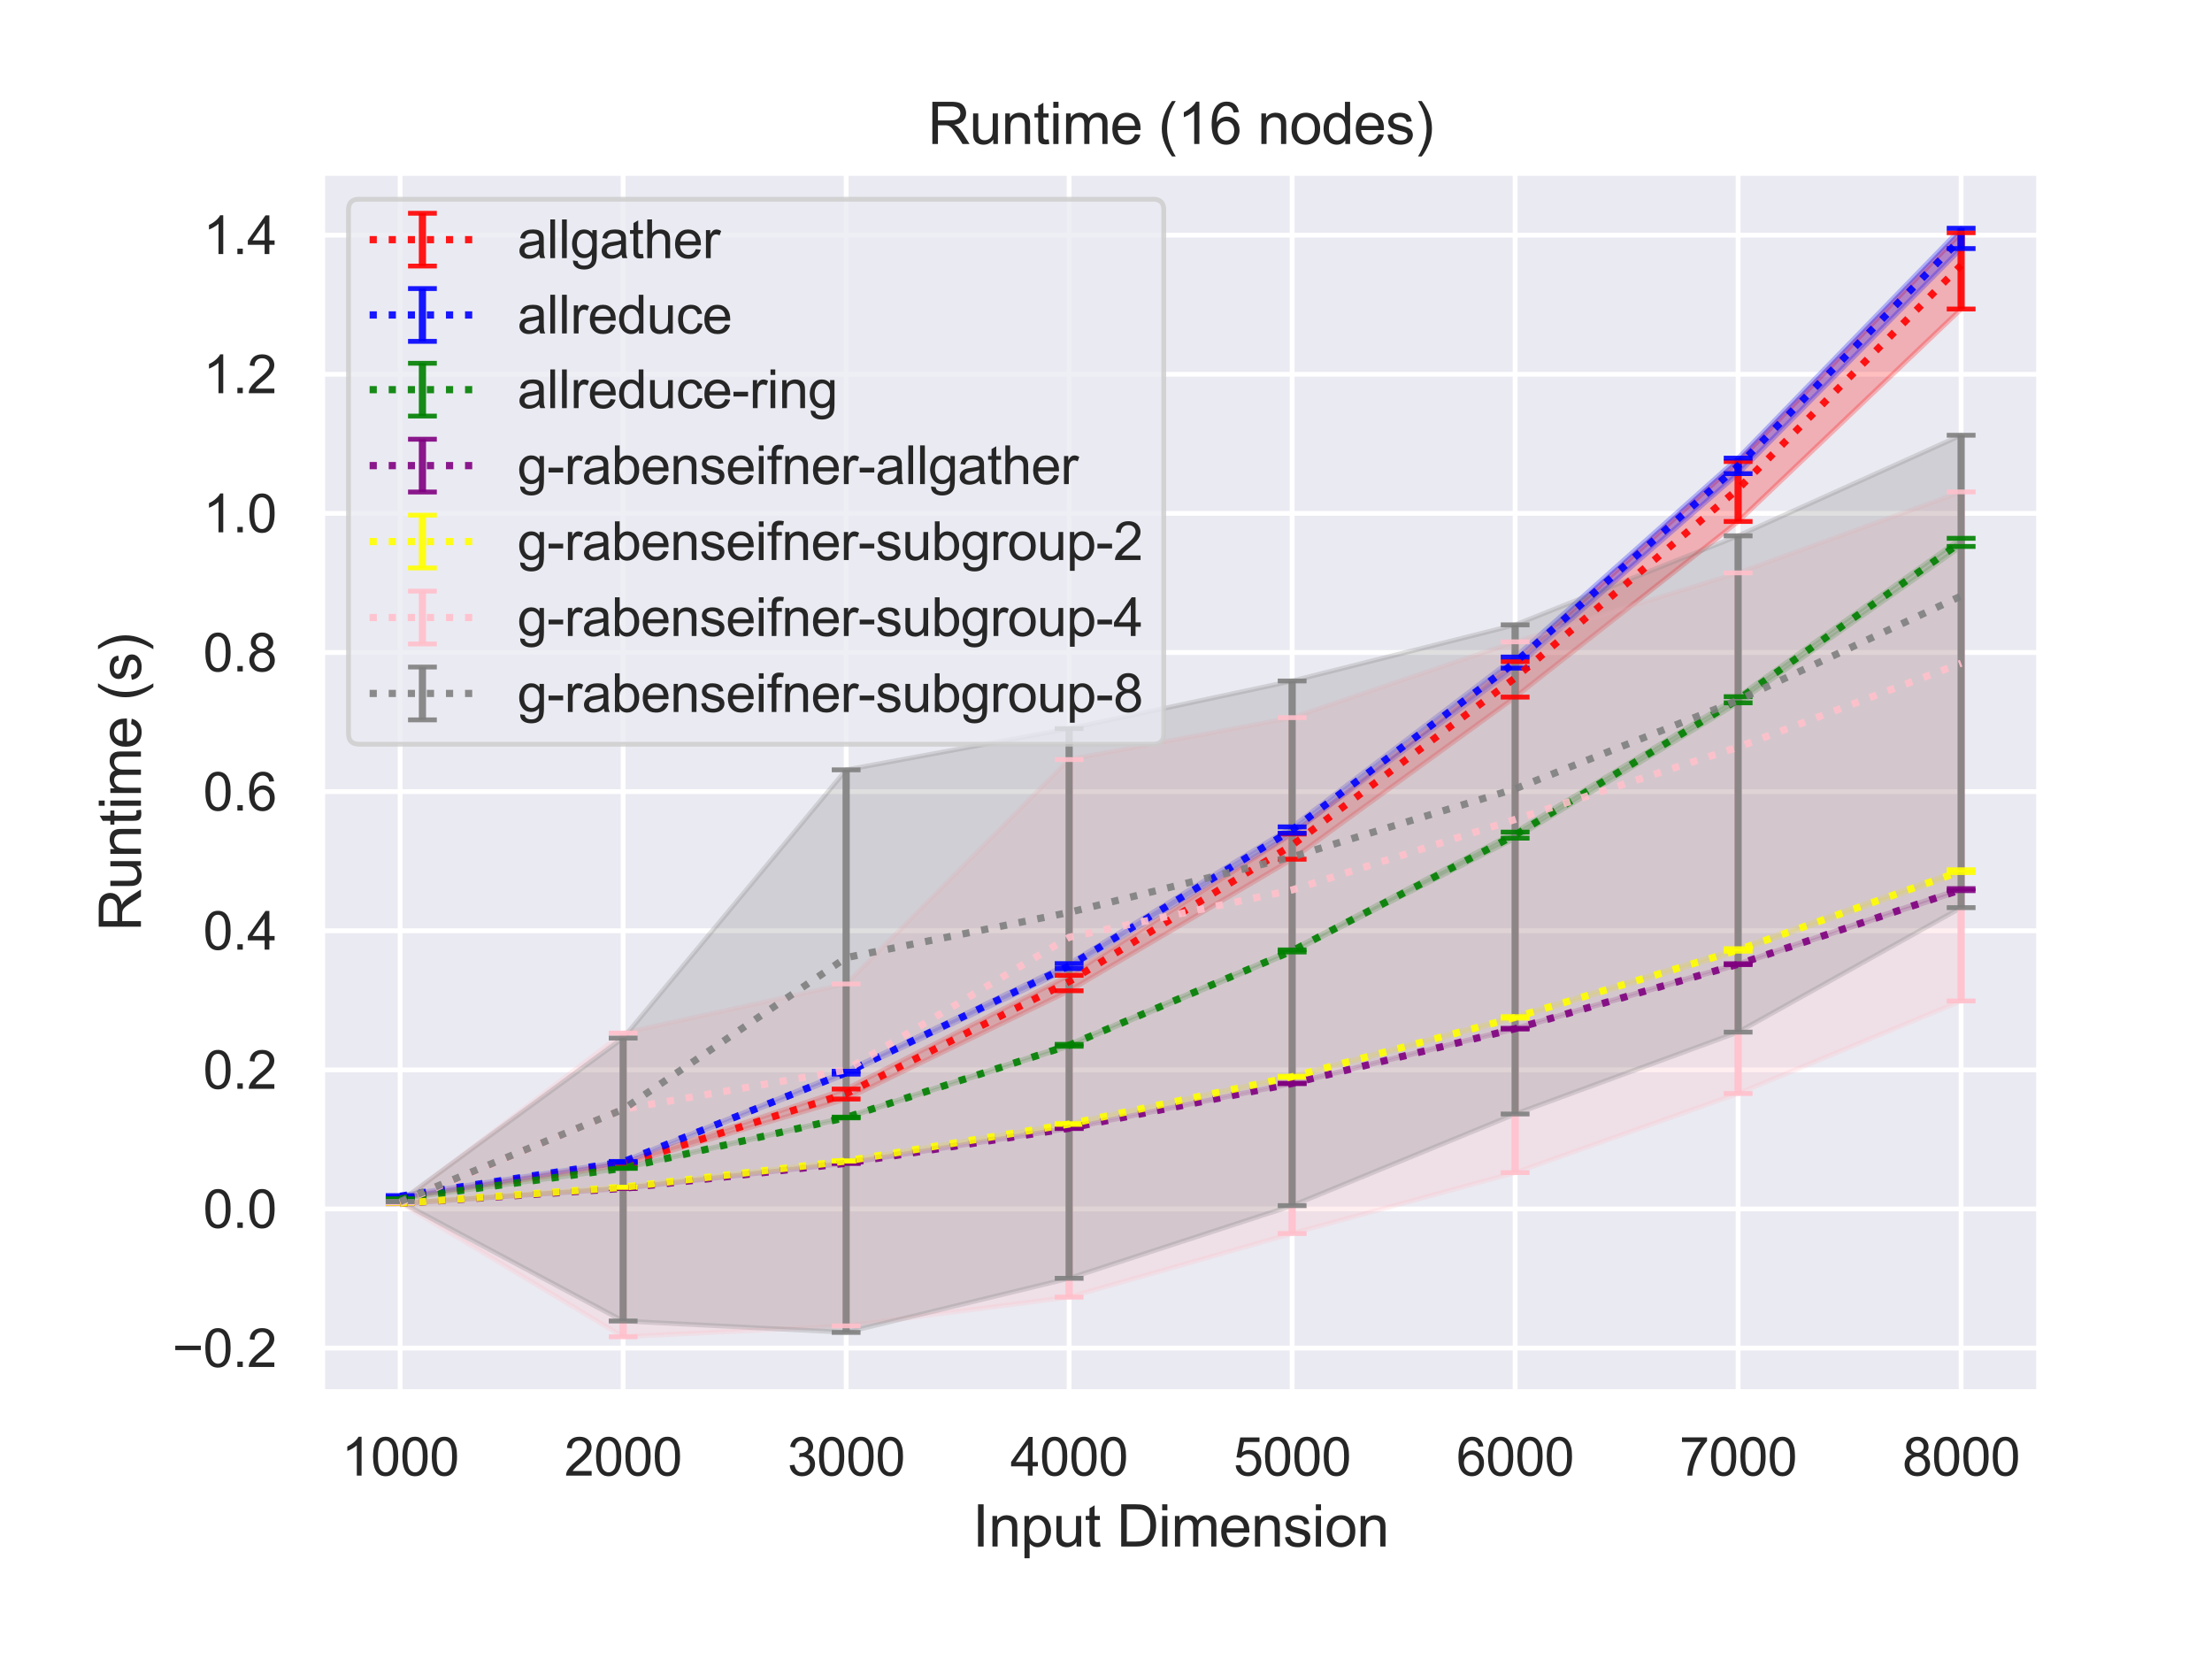 <?xml version="1.0" encoding="utf-8" standalone="no"?>
<!DOCTYPE svg PUBLIC "-//W3C//DTD SVG 1.1//EN"
  "http://www.w3.org/Graphics/SVG/1.1/DTD/svg11.dtd">
<svg height="345.6pt" version="1.1" viewBox="0 0 460.8 345.6" width="460.8pt" xmlns="http://www.w3.org/2000/svg" xmlns:xlink="http://www.w3.org/1999/xlink">
 <defs>
  <style type="text/css">*{stroke-linecap:butt;stroke-linejoin:round;}</style>
 </defs>
 <g id="figure_1">
  <g id="patch_1">
   <path d="M 0 345.6 
L 460.8 345.6 
L 460.8 0 
L 0 0 
z
" style="fill:#ffffff;"/>
  </g>
  <g id="axes_1">
   <g id="patch_2">
    <path d="M 67.1 290.02 
L 424.8 290.02 
L 424.8 36 
L 67.1 36 
z
" style="fill:#eaeaf2;"/>
   </g>
   <g id="matplotlib.axis_1">
    <g id="xtick_1">
     <g id="line2d_1">
      <path clip-path="url(#p7b814ca9d6)" d="M 83.359 290.02 
L 83.359 36 
" style="fill:none;stroke:#ffffff;stroke-linecap:round;"/>
     </g>
     <g id="text_1">
      <!-- 1000 -->
      <g style="fill:#262626;" transform="translate(71.125 307.394)scale(0.11 -0.11)">
       <defs>
        <path d="M 2384 0 
L 1822 0 
L 1822 3584 
Q 1619 3391 1289 3197 
Q 959 3003 697 2906 
L 697 3450 
Q 1169 3672 1522 3987 
Q 1875 4303 2022 4600 
L 2384 4600 
L 2384 0 
z
" id="ArialMT-31" transform="scale(0.016)"/>
        <path d="M 266 2259 
Q 266 3072 433 3567 
Q 600 4063 929 4331 
Q 1259 4600 1759 4600 
Q 2128 4600 2406 4451 
Q 2684 4303 2865 4023 
Q 3047 3744 3150 3342 
Q 3253 2941 3253 2259 
Q 3253 1453 3087 958 
Q 2922 463 2592 192 
Q 2263 -78 1759 -78 
Q 1097 -78 719 397 
Q 266 969 266 2259 
z
M 844 2259 
Q 844 1131 1108 757 
Q 1372 384 1759 384 
Q 2147 384 2411 759 
Q 2675 1134 2675 2259 
Q 2675 3391 2411 3762 
Q 2147 4134 1753 4134 
Q 1366 4134 1134 3806 
Q 844 3388 844 2259 
z
" id="ArialMT-30" transform="scale(0.016)"/>
       </defs>
       <use xlink:href="#ArialMT-31"/>
       <use x="55.615" xlink:href="#ArialMT-30"/>
       <use x="111.23" xlink:href="#ArialMT-30"/>
       <use x="166.846" xlink:href="#ArialMT-30"/>
      </g>
     </g>
    </g>
    <g id="xtick_2">
     <g id="line2d_2">
      <path clip-path="url(#p7b814ca9d6)" d="M 129.814 290.02 
L 129.814 36 
" style="fill:none;stroke:#ffffff;stroke-linecap:round;"/>
     </g>
     <g id="text_2">
      <!-- 2000 -->
      <g style="fill:#262626;" transform="translate(117.58 307.394)scale(0.11 -0.11)">
       <defs>
        <path d="M 3222 541 
L 3222 0 
L 194 0 
Q 188 203 259 391 
Q 375 700 629 1000 
Q 884 1300 1366 1694 
Q 2113 2306 2375 2664 
Q 2638 3022 2638 3341 
Q 2638 3675 2398 3904 
Q 2159 4134 1775 4134 
Q 1369 4134 1125 3890 
Q 881 3647 878 3216 
L 300 3275 
Q 359 3922 746 4261 
Q 1134 4600 1788 4600 
Q 2447 4600 2831 4234 
Q 3216 3869 3216 3328 
Q 3216 3053 3103 2787 
Q 2991 2522 2730 2228 
Q 2469 1934 1863 1422 
Q 1356 997 1212 845 
Q 1069 694 975 541 
L 3222 541 
z
" id="ArialMT-32" transform="scale(0.016)"/>
       </defs>
       <use xlink:href="#ArialMT-32"/>
       <use x="55.615" xlink:href="#ArialMT-30"/>
       <use x="111.23" xlink:href="#ArialMT-30"/>
       <use x="166.846" xlink:href="#ArialMT-30"/>
      </g>
     </g>
    </g>
    <g id="xtick_3">
     <g id="line2d_3">
      <path clip-path="url(#p7b814ca9d6)" d="M 176.268 290.02 
L 176.268 36 
" style="fill:none;stroke:#ffffff;stroke-linecap:round;"/>
     </g>
     <g id="text_3">
      <!-- 3000 -->
      <g style="fill:#262626;" transform="translate(164.034 307.394)scale(0.11 -0.11)">
       <defs>
        <path d="M 269 1209 
L 831 1284 
Q 928 806 1161 595 
Q 1394 384 1728 384 
Q 2125 384 2398 659 
Q 2672 934 2672 1341 
Q 2672 1728 2419 1979 
Q 2166 2231 1775 2231 
Q 1616 2231 1378 2169 
L 1441 2663 
Q 1497 2656 1531 2656 
Q 1891 2656 2178 2843 
Q 2466 3031 2466 3422 
Q 2466 3731 2256 3934 
Q 2047 4138 1716 4138 
Q 1388 4138 1169 3931 
Q 950 3725 888 3313 
L 325 3413 
Q 428 3978 793 4289 
Q 1159 4600 1703 4600 
Q 2078 4600 2393 4439 
Q 2709 4278 2876 4000 
Q 3044 3722 3044 3409 
Q 3044 3113 2884 2869 
Q 2725 2625 2413 2481 
Q 2819 2388 3044 2092 
Q 3269 1797 3269 1353 
Q 3269 753 2831 336 
Q 2394 -81 1725 -81 
Q 1122 -81 723 278 
Q 325 638 269 1209 
z
" id="ArialMT-33" transform="scale(0.016)"/>
       </defs>
       <use xlink:href="#ArialMT-33"/>
       <use x="55.615" xlink:href="#ArialMT-30"/>
       <use x="111.23" xlink:href="#ArialMT-30"/>
       <use x="166.846" xlink:href="#ArialMT-30"/>
      </g>
     </g>
    </g>
    <g id="xtick_4">
     <g id="line2d_4">
      <path clip-path="url(#p7b814ca9d6)" d="M 222.723 290.02 
L 222.723 36 
" style="fill:none;stroke:#ffffff;stroke-linecap:round;"/>
     </g>
     <g id="text_4">
      <!-- 4000 -->
      <g style="fill:#262626;" transform="translate(210.489 307.394)scale(0.11 -0.11)">
       <defs>
        <path d="M 2069 0 
L 2069 1097 
L 81 1097 
L 81 1613 
L 2172 4581 
L 2631 4581 
L 2631 1613 
L 3250 1613 
L 3250 1097 
L 2631 1097 
L 2631 0 
L 2069 0 
z
M 2069 1613 
L 2069 3678 
L 634 1613 
L 2069 1613 
z
" id="ArialMT-34" transform="scale(0.016)"/>
       </defs>
       <use xlink:href="#ArialMT-34"/>
       <use x="55.615" xlink:href="#ArialMT-30"/>
       <use x="111.23" xlink:href="#ArialMT-30"/>
       <use x="166.846" xlink:href="#ArialMT-30"/>
      </g>
     </g>
    </g>
    <g id="xtick_5">
     <g id="line2d_5">
      <path clip-path="url(#p7b814ca9d6)" d="M 269.177 290.02 
L 269.177 36 
" style="fill:none;stroke:#ffffff;stroke-linecap:round;"/>
     </g>
     <g id="text_5">
      <!-- 5000 -->
      <g style="fill:#262626;" transform="translate(256.943 307.394)scale(0.11 -0.11)">
       <defs>
        <path d="M 266 1200 
L 856 1250 
Q 922 819 1161 601 
Q 1400 384 1738 384 
Q 2144 384 2425 690 
Q 2706 997 2706 1503 
Q 2706 1984 2436 2262 
Q 2166 2541 1728 2541 
Q 1456 2541 1237 2417 
Q 1019 2294 894 2097 
L 366 2166 
L 809 4519 
L 3088 4519 
L 3088 3981 
L 1259 3981 
L 1013 2750 
Q 1425 3038 1878 3038 
Q 2478 3038 2890 2622 
Q 3303 2206 3303 1553 
Q 3303 931 2941 478 
Q 2500 -78 1738 -78 
Q 1113 -78 717 272 
Q 322 622 266 1200 
z
" id="ArialMT-35" transform="scale(0.016)"/>
       </defs>
       <use xlink:href="#ArialMT-35"/>
       <use x="55.615" xlink:href="#ArialMT-30"/>
       <use x="111.23" xlink:href="#ArialMT-30"/>
       <use x="166.846" xlink:href="#ArialMT-30"/>
      </g>
     </g>
    </g>
    <g id="xtick_6">
     <g id="line2d_6">
      <path clip-path="url(#p7b814ca9d6)" d="M 315.632 290.02 
L 315.632 36 
" style="fill:none;stroke:#ffffff;stroke-linecap:round;"/>
     </g>
     <g id="text_6">
      <!-- 6000 -->
      <g style="fill:#262626;" transform="translate(303.398 307.394)scale(0.11 -0.11)">
       <defs>
        <path d="M 3184 3459 
L 2625 3416 
Q 2550 3747 2413 3897 
Q 2184 4138 1850 4138 
Q 1581 4138 1378 3988 
Q 1113 3794 959 3422 
Q 806 3050 800 2363 
Q 1003 2672 1297 2822 
Q 1591 2972 1913 2972 
Q 2475 2972 2870 2558 
Q 3266 2144 3266 1488 
Q 3266 1056 3080 686 
Q 2894 316 2569 119 
Q 2244 -78 1831 -78 
Q 1128 -78 684 439 
Q 241 956 241 2144 
Q 241 3472 731 4075 
Q 1159 4600 1884 4600 
Q 2425 4600 2770 4297 
Q 3116 3994 3184 3459 
z
M 888 1484 
Q 888 1194 1011 928 
Q 1134 663 1356 523 
Q 1578 384 1822 384 
Q 2178 384 2434 671 
Q 2691 959 2691 1453 
Q 2691 1928 2437 2201 
Q 2184 2475 1800 2475 
Q 1419 2475 1153 2201 
Q 888 1928 888 1484 
z
" id="ArialMT-36" transform="scale(0.016)"/>
       </defs>
       <use xlink:href="#ArialMT-36"/>
       <use x="55.615" xlink:href="#ArialMT-30"/>
       <use x="111.23" xlink:href="#ArialMT-30"/>
       <use x="166.846" xlink:href="#ArialMT-30"/>
      </g>
     </g>
    </g>
    <g id="xtick_7">
     <g id="line2d_7">
      <path clip-path="url(#p7b814ca9d6)" d="M 362.086 290.02 
L 362.086 36 
" style="fill:none;stroke:#ffffff;stroke-linecap:round;"/>
     </g>
     <g id="text_7">
      <!-- 7000 -->
      <g style="fill:#262626;" transform="translate(349.852 307.394)scale(0.11 -0.11)">
       <defs>
        <path d="M 303 3981 
L 303 4522 
L 3269 4522 
L 3269 4084 
Q 2831 3619 2401 2847 
Q 1972 2075 1738 1259 
Q 1569 684 1522 0 
L 944 0 
Q 953 541 1156 1306 
Q 1359 2072 1739 2783 
Q 2119 3494 2547 3981 
L 303 3981 
z
" id="ArialMT-37" transform="scale(0.016)"/>
       </defs>
       <use xlink:href="#ArialMT-37"/>
       <use x="55.615" xlink:href="#ArialMT-30"/>
       <use x="111.23" xlink:href="#ArialMT-30"/>
       <use x="166.846" xlink:href="#ArialMT-30"/>
      </g>
     </g>
    </g>
    <g id="xtick_8">
     <g id="line2d_8">
      <path clip-path="url(#p7b814ca9d6)" d="M 408.541 290.02 
L 408.541 36 
" style="fill:none;stroke:#ffffff;stroke-linecap:round;"/>
     </g>
     <g id="text_8">
      <!-- 8000 -->
      <g style="fill:#262626;" transform="translate(396.307 307.394)scale(0.11 -0.11)">
       <defs>
        <path d="M 1131 2484 
Q 781 2613 612 2850 
Q 444 3088 444 3419 
Q 444 3919 803 4259 
Q 1163 4600 1759 4600 
Q 2359 4600 2725 4251 
Q 3091 3903 3091 3403 
Q 3091 3084 2923 2848 
Q 2756 2613 2416 2484 
Q 2838 2347 3058 2040 
Q 3278 1734 3278 1309 
Q 3278 722 2862 322 
Q 2447 -78 1769 -78 
Q 1091 -78 675 323 
Q 259 725 259 1325 
Q 259 1772 486 2073 
Q 713 2375 1131 2484 
z
M 1019 3438 
Q 1019 3113 1228 2906 
Q 1438 2700 1772 2700 
Q 2097 2700 2305 2904 
Q 2513 3109 2513 3406 
Q 2513 3716 2298 3927 
Q 2084 4138 1766 4138 
Q 1444 4138 1231 3931 
Q 1019 3725 1019 3438 
z
M 838 1322 
Q 838 1081 952 856 
Q 1066 631 1291 507 
Q 1516 384 1775 384 
Q 2178 384 2440 643 
Q 2703 903 2703 1303 
Q 2703 1709 2433 1975 
Q 2163 2241 1756 2241 
Q 1359 2241 1098 1978 
Q 838 1716 838 1322 
z
" id="ArialMT-38" transform="scale(0.016)"/>
       </defs>
       <use xlink:href="#ArialMT-38"/>
       <use x="55.615" xlink:href="#ArialMT-30"/>
       <use x="111.23" xlink:href="#ArialMT-30"/>
       <use x="166.846" xlink:href="#ArialMT-30"/>
      </g>
     </g>
    </g>
    <g id="text_9">
     <!-- Input Dimension -->
     <g style="fill:#262626;" transform="translate(202.596 322.169)scale(0.12 -0.12)">
      <defs>
       <path d="M 597 0 
L 597 4581 
L 1203 4581 
L 1203 0 
L 597 0 
z
" id="ArialMT-49" transform="scale(0.016)"/>
       <path d="M 422 0 
L 422 3319 
L 928 3319 
L 928 2847 
Q 1294 3394 1984 3394 
Q 2284 3394 2536 3286 
Q 2788 3178 2913 3003 
Q 3038 2828 3088 2588 
Q 3119 2431 3119 2041 
L 3119 0 
L 2556 0 
L 2556 2019 
Q 2556 2363 2490 2533 
Q 2425 2703 2258 2804 
Q 2091 2906 1866 2906 
Q 1506 2906 1245 2678 
Q 984 2450 984 1813 
L 984 0 
L 422 0 
z
" id="ArialMT-6e" transform="scale(0.016)"/>
       <path d="M 422 -1272 
L 422 3319 
L 934 3319 
L 934 2888 
Q 1116 3141 1344 3267 
Q 1572 3394 1897 3394 
Q 2322 3394 2647 3175 
Q 2972 2956 3137 2557 
Q 3303 2159 3303 1684 
Q 3303 1175 3120 767 
Q 2938 359 2589 142 
Q 2241 -75 1856 -75 
Q 1575 -75 1351 44 
Q 1128 163 984 344 
L 984 -1272 
L 422 -1272 
z
M 931 1641 
Q 931 1000 1190 694 
Q 1450 388 1819 388 
Q 2194 388 2461 705 
Q 2728 1022 2728 1688 
Q 2728 2322 2467 2637 
Q 2206 2953 1844 2953 
Q 1484 2953 1207 2617 
Q 931 2281 931 1641 
z
" id="ArialMT-70" transform="scale(0.016)"/>
       <path d="M 2597 0 
L 2597 488 
Q 2209 -75 1544 -75 
Q 1250 -75 995 37 
Q 741 150 617 320 
Q 494 491 444 738 
Q 409 903 409 1263 
L 409 3319 
L 972 3319 
L 972 1478 
Q 972 1038 1006 884 
Q 1059 663 1231 536 
Q 1403 409 1656 409 
Q 1909 409 2131 539 
Q 2353 669 2445 892 
Q 2538 1116 2538 1541 
L 2538 3319 
L 3100 3319 
L 3100 0 
L 2597 0 
z
" id="ArialMT-75" transform="scale(0.016)"/>
       <path d="M 1650 503 
L 1731 6 
Q 1494 -44 1306 -44 
Q 1000 -44 831 53 
Q 663 150 594 308 
Q 525 466 525 972 
L 525 2881 
L 113 2881 
L 113 3319 
L 525 3319 
L 525 4141 
L 1084 4478 
L 1084 3319 
L 1650 3319 
L 1650 2881 
L 1084 2881 
L 1084 941 
Q 1084 700 1114 631 
Q 1144 563 1211 522 
Q 1278 481 1403 481 
Q 1497 481 1650 503 
z
" id="ArialMT-74" transform="scale(0.016)"/>
       <path id="ArialMT-20" transform="scale(0.016)"/>
       <path d="M 494 0 
L 494 4581 
L 2072 4581 
Q 2606 4581 2888 4516 
Q 3281 4425 3559 4188 
Q 3922 3881 4101 3404 
Q 4281 2928 4281 2316 
Q 4281 1794 4159 1391 
Q 4038 988 3847 723 
Q 3656 459 3429 307 
Q 3203 156 2883 78 
Q 2563 0 2147 0 
L 494 0 
z
M 1100 541 
L 2078 541 
Q 2531 541 2789 625 
Q 3047 709 3200 863 
Q 3416 1078 3536 1442 
Q 3656 1806 3656 2325 
Q 3656 3044 3420 3430 
Q 3184 3816 2847 3947 
Q 2603 4041 2063 4041 
L 1100 4041 
L 1100 541 
z
" id="ArialMT-44" transform="scale(0.016)"/>
       <path d="M 425 3934 
L 425 4581 
L 988 4581 
L 988 3934 
L 425 3934 
z
M 425 0 
L 425 3319 
L 988 3319 
L 988 0 
L 425 0 
z
" id="ArialMT-69" transform="scale(0.016)"/>
       <path d="M 422 0 
L 422 3319 
L 925 3319 
L 925 2853 
Q 1081 3097 1340 3245 
Q 1600 3394 1931 3394 
Q 2300 3394 2536 3241 
Q 2772 3088 2869 2813 
Q 3263 3394 3894 3394 
Q 4388 3394 4653 3120 
Q 4919 2847 4919 2278 
L 4919 0 
L 4359 0 
L 4359 2091 
Q 4359 2428 4304 2576 
Q 4250 2725 4106 2815 
Q 3963 2906 3769 2906 
Q 3419 2906 3187 2673 
Q 2956 2441 2956 1928 
L 2956 0 
L 2394 0 
L 2394 2156 
Q 2394 2531 2256 2718 
Q 2119 2906 1806 2906 
Q 1569 2906 1367 2781 
Q 1166 2656 1075 2415 
Q 984 2175 984 1722 
L 984 0 
L 422 0 
z
" id="ArialMT-6d" transform="scale(0.016)"/>
       <path d="M 2694 1069 
L 3275 997 
Q 3138 488 2766 206 
Q 2394 -75 1816 -75 
Q 1088 -75 661 373 
Q 234 822 234 1631 
Q 234 2469 665 2931 
Q 1097 3394 1784 3394 
Q 2450 3394 2872 2941 
Q 3294 2488 3294 1666 
Q 3294 1616 3291 1516 
L 816 1516 
Q 847 969 1125 678 
Q 1403 388 1819 388 
Q 2128 388 2347 550 
Q 2566 713 2694 1069 
z
M 847 1978 
L 2700 1978 
Q 2663 2397 2488 2606 
Q 2219 2931 1791 2931 
Q 1403 2931 1139 2672 
Q 875 2413 847 1978 
z
" id="ArialMT-65" transform="scale(0.016)"/>
       <path d="M 197 991 
L 753 1078 
Q 800 744 1014 566 
Q 1228 388 1613 388 
Q 2000 388 2187 545 
Q 2375 703 2375 916 
Q 2375 1106 2209 1216 
Q 2094 1291 1634 1406 
Q 1016 1563 777 1677 
Q 538 1791 414 1992 
Q 291 2194 291 2438 
Q 291 2659 392 2848 
Q 494 3038 669 3163 
Q 800 3259 1026 3326 
Q 1253 3394 1513 3394 
Q 1903 3394 2198 3281 
Q 2494 3169 2634 2976 
Q 2775 2784 2828 2463 
L 2278 2388 
Q 2241 2644 2061 2787 
Q 1881 2931 1553 2931 
Q 1166 2931 1000 2803 
Q 834 2675 834 2503 
Q 834 2394 903 2306 
Q 972 2216 1119 2156 
Q 1203 2125 1616 2013 
Q 2213 1853 2448 1751 
Q 2684 1650 2818 1456 
Q 2953 1263 2953 975 
Q 2953 694 2789 445 
Q 2625 197 2315 61 
Q 2006 -75 1616 -75 
Q 969 -75 630 194 
Q 291 463 197 991 
z
" id="ArialMT-73" transform="scale(0.016)"/>
       <path d="M 213 1659 
Q 213 2581 725 3025 
Q 1153 3394 1769 3394 
Q 2453 3394 2887 2945 
Q 3322 2497 3322 1706 
Q 3322 1066 3130 698 
Q 2938 331 2570 128 
Q 2203 -75 1769 -75 
Q 1072 -75 642 372 
Q 213 819 213 1659 
z
M 791 1659 
Q 791 1022 1069 705 
Q 1347 388 1769 388 
Q 2188 388 2466 706 
Q 2744 1025 2744 1678 
Q 2744 2294 2464 2611 
Q 2184 2928 1769 2928 
Q 1347 2928 1069 2612 
Q 791 2297 791 1659 
z
" id="ArialMT-6f" transform="scale(0.016)"/>
      </defs>
      <use xlink:href="#ArialMT-49"/>
      <use x="27.783" xlink:href="#ArialMT-6e"/>
      <use x="83.398" xlink:href="#ArialMT-70"/>
      <use x="139.014" xlink:href="#ArialMT-75"/>
      <use x="194.629" xlink:href="#ArialMT-74"/>
      <use x="222.412" xlink:href="#ArialMT-20"/>
      <use x="250.195" xlink:href="#ArialMT-44"/>
      <use x="322.412" xlink:href="#ArialMT-69"/>
      <use x="344.629" xlink:href="#ArialMT-6d"/>
      <use x="427.93" xlink:href="#ArialMT-65"/>
      <use x="483.545" xlink:href="#ArialMT-6e"/>
      <use x="539.16" xlink:href="#ArialMT-73"/>
      <use x="589.16" xlink:href="#ArialMT-69"/>
      <use x="611.377" xlink:href="#ArialMT-6f"/>
      <use x="666.992" xlink:href="#ArialMT-6e"/>
     </g>
    </g>
   </g>
   <g id="matplotlib.axis_2">
    <g id="ytick_1">
     <g id="line2d_9">
      <path clip-path="url(#p7b814ca9d6)" d="M 67.1 280.831 
L 424.8 280.831 
" style="fill:none;stroke:#ffffff;stroke-linecap:round;"/>
     </g>
     <g id="text_10">
      <!-- −0.2 -->
      <g style="fill:#262626;" transform="translate(35.885 284.767)scale(0.11 -0.11)">
       <defs>
        <path d="M 3381 1997 
L 356 1997 
L 356 2522 
L 3381 2522 
L 3381 1997 
z
" id="ArialMT-2212" transform="scale(0.016)"/>
        <path d="M 581 0 
L 581 641 
L 1222 641 
L 1222 0 
L 581 0 
z
" id="ArialMT-2e" transform="scale(0.016)"/>
       </defs>
       <use xlink:href="#ArialMT-2212"/>
       <use x="58.398" xlink:href="#ArialMT-30"/>
       <use x="114.014" xlink:href="#ArialMT-2e"/>
       <use x="141.797" xlink:href="#ArialMT-32"/>
      </g>
     </g>
    </g>
    <g id="ytick_2">
     <g id="line2d_10">
      <path clip-path="url(#p7b814ca9d6)" d="M 67.1 251.851 
L 424.8 251.851 
" style="fill:none;stroke:#ffffff;stroke-linecap:round;"/>
     </g>
     <g id="text_11">
      <!-- 0.0 -->
      <g style="fill:#262626;" transform="translate(42.31 255.788)scale(0.11 -0.11)">
       <use xlink:href="#ArialMT-30"/>
       <use x="55.615" xlink:href="#ArialMT-2e"/>
       <use x="83.398" xlink:href="#ArialMT-30"/>
      </g>
     </g>
    </g>
    <g id="ytick_3">
     <g id="line2d_11">
      <path clip-path="url(#p7b814ca9d6)" d="M 67.1 222.871 
L 424.8 222.871 
" style="fill:none;stroke:#ffffff;stroke-linecap:round;"/>
     </g>
     <g id="text_12">
      <!-- 0.2 -->
      <g style="fill:#262626;" transform="translate(42.31 226.808)scale(0.11 -0.11)">
       <use xlink:href="#ArialMT-30"/>
       <use x="55.615" xlink:href="#ArialMT-2e"/>
       <use x="83.398" xlink:href="#ArialMT-32"/>
      </g>
     </g>
    </g>
    <g id="ytick_4">
     <g id="line2d_12">
      <path clip-path="url(#p7b814ca9d6)" d="M 67.1 193.891 
L 424.8 193.891 
" style="fill:none;stroke:#ffffff;stroke-linecap:round;"/>
     </g>
     <g id="text_13">
      <!-- 0.4 -->
      <g style="fill:#262626;" transform="translate(42.31 197.828)scale(0.11 -0.11)">
       <use xlink:href="#ArialMT-30"/>
       <use x="55.615" xlink:href="#ArialMT-2e"/>
       <use x="83.398" xlink:href="#ArialMT-34"/>
      </g>
     </g>
    </g>
    <g id="ytick_5">
     <g id="line2d_13">
      <path clip-path="url(#p7b814ca9d6)" d="M 67.1 164.912 
L 424.8 164.912 
" style="fill:none;stroke:#ffffff;stroke-linecap:round;"/>
     </g>
     <g id="text_14">
      <!-- 0.6 -->
      <g style="fill:#262626;" transform="translate(42.31 168.849)scale(0.11 -0.11)">
       <use xlink:href="#ArialMT-30"/>
       <use x="55.615" xlink:href="#ArialMT-2e"/>
       <use x="83.398" xlink:href="#ArialMT-36"/>
      </g>
     </g>
    </g>
    <g id="ytick_6">
     <g id="line2d_14">
      <path clip-path="url(#p7b814ca9d6)" d="M 67.1 135.932 
L 424.8 135.932 
" style="fill:none;stroke:#ffffff;stroke-linecap:round;"/>
     </g>
     <g id="text_15">
      <!-- 0.8 -->
      <g style="fill:#262626;" transform="translate(42.31 139.869)scale(0.11 -0.11)">
       <use xlink:href="#ArialMT-30"/>
       <use x="55.615" xlink:href="#ArialMT-2e"/>
       <use x="83.398" xlink:href="#ArialMT-38"/>
      </g>
     </g>
    </g>
    <g id="ytick_7">
     <g id="line2d_15">
      <path clip-path="url(#p7b814ca9d6)" d="M 67.1 106.952 
L 424.8 106.952 
" style="fill:none;stroke:#ffffff;stroke-linecap:round;"/>
     </g>
     <g id="text_16">
      <!-- 1.0 -->
      <g style="fill:#262626;" transform="translate(42.31 110.889)scale(0.11 -0.11)">
       <use xlink:href="#ArialMT-31"/>
       <use x="55.615" xlink:href="#ArialMT-2e"/>
       <use x="83.398" xlink:href="#ArialMT-30"/>
      </g>
     </g>
    </g>
    <g id="ytick_8">
     <g id="line2d_16">
      <path clip-path="url(#p7b814ca9d6)" d="M 67.1 77.973 
L 424.8 77.973 
" style="fill:none;stroke:#ffffff;stroke-linecap:round;"/>
     </g>
     <g id="text_17">
      <!-- 1.2 -->
      <g style="fill:#262626;" transform="translate(42.31 81.909)scale(0.11 -0.11)">
       <use xlink:href="#ArialMT-31"/>
       <use x="55.615" xlink:href="#ArialMT-2e"/>
       <use x="83.398" xlink:href="#ArialMT-32"/>
      </g>
     </g>
    </g>
    <g id="ytick_9">
     <g id="line2d_17">
      <path clip-path="url(#p7b814ca9d6)" d="M 67.1 48.993 
L 424.8 48.993 
" style="fill:none;stroke:#ffffff;stroke-linecap:round;"/>
     </g>
     <g id="text_18">
      <!-- 1.4 -->
      <g style="fill:#262626;" transform="translate(42.31 52.93)scale(0.11 -0.11)">
       <use xlink:href="#ArialMT-31"/>
       <use x="55.615" xlink:href="#ArialMT-2e"/>
       <use x="83.398" xlink:href="#ArialMT-34"/>
      </g>
     </g>
    </g>
    <g id="text_19">
     <!-- Runtime (s) -->
     <g style="fill:#262626;" transform="translate(29.36 194.013)rotate(-90)scale(0.12 -0.12)">
      <defs>
       <path d="M 503 0 
L 503 4581 
L 2534 4581 
Q 3147 4581 3465 4457 
Q 3784 4334 3975 4021 
Q 4166 3709 4166 3331 
Q 4166 2844 3850 2509 
Q 3534 2175 2875 2084 
Q 3116 1969 3241 1856 
Q 3506 1613 3744 1247 
L 4541 0 
L 3778 0 
L 3172 953 
Q 2906 1366 2734 1584 
Q 2563 1803 2427 1890 
Q 2291 1978 2150 2013 
Q 2047 2034 1813 2034 
L 1109 2034 
L 1109 0 
L 503 0 
z
M 1109 2559 
L 2413 2559 
Q 2828 2559 3062 2645 
Q 3297 2731 3419 2920 
Q 3541 3109 3541 3331 
Q 3541 3656 3305 3865 
Q 3069 4075 2559 4075 
L 1109 4075 
L 1109 2559 
z
" id="ArialMT-52" transform="scale(0.016)"/>
       <path d="M 1497 -1347 
Q 1031 -759 709 28 
Q 388 816 388 1659 
Q 388 2403 628 3084 
Q 909 3875 1497 4659 
L 1900 4659 
Q 1522 4009 1400 3731 
Q 1209 3300 1100 2831 
Q 966 2247 966 1656 
Q 966 153 1900 -1347 
L 1497 -1347 
z
" id="ArialMT-28" transform="scale(0.016)"/>
       <path d="M 791 -1347 
L 388 -1347 
Q 1322 153 1322 1656 
Q 1322 2244 1188 2822 
Q 1081 3291 891 3722 
Q 769 4003 388 4659 
L 791 4659 
Q 1378 3875 1659 3084 
Q 1900 2403 1900 1659 
Q 1900 816 1576 28 
Q 1253 -759 791 -1347 
z
" id="ArialMT-29" transform="scale(0.016)"/>
      </defs>
      <use xlink:href="#ArialMT-52"/>
      <use x="72.217" xlink:href="#ArialMT-75"/>
      <use x="127.832" xlink:href="#ArialMT-6e"/>
      <use x="183.447" xlink:href="#ArialMT-74"/>
      <use x="211.23" xlink:href="#ArialMT-69"/>
      <use x="233.447" xlink:href="#ArialMT-6d"/>
      <use x="316.748" xlink:href="#ArialMT-65"/>
      <use x="372.363" xlink:href="#ArialMT-20"/>
      <use x="400.146" xlink:href="#ArialMT-28"/>
      <use x="433.447" xlink:href="#ArialMT-73"/>
      <use x="483.447" xlink:href="#ArialMT-29"/>
     </g>
    </g>
   </g>
   <g id="PolyCollection_1">
    <defs>
     <path d="M 83.359 -96.146 
L 83.359 -96.059 
L 129.814 -102.935 
L 176.268 -116.651 
L 222.723 -139.201 
L 269.177 -166.614 
L 315.632 -200.381 
L 362.086 -236.966 
L 408.541 -281.231 
L 408.541 -297.122 
L 408.541 -297.122 
L 362.086 -249.455 
L 315.632 -207.787 
L 269.177 -171.85 
L 222.723 -142.424 
L 176.268 -118.735 
L 129.814 -103.345 
L 83.359 -96.146 
z
" id="m47d08b5f69" style="stroke:#ff0000;stroke-opacity:0.25;"/>
    </defs>
    <g clip-path="url(#p7b814ca9d6)">
     <use style="fill:#ff0000;fill-opacity:0.25;stroke:#ff0000;stroke-opacity:0.25;" x="0" xlink:href="#m47d08b5f69" y="345.6"/>
    </g>
   </g>
   <g id="PolyCollection_2">
    <defs>
     <path d="M 83.359 -96.536 
L 83.359 -96.128 
L 129.814 -103.442 
L 176.268 -121.84 
L 222.723 -143.817 
L 269.177 -172.021 
L 315.632 -206.424 
L 362.086 -246.936 
L 408.541 -293.817 
L 408.541 -298.054 
L 408.541 -298.054 
L 362.086 -250.162 
L 315.632 -208.733 
L 269.177 -173.346 
L 222.723 -144.869 
L 176.268 -122.437 
L 129.814 -103.659 
L 83.359 -96.536 
z
" id="m3f88936fbc" style="stroke:#0000ff;stroke-opacity:0.25;"/>
    </defs>
    <g clip-path="url(#p7b814ca9d6)">
     <use style="fill:#0000ff;fill-opacity:0.25;stroke:#0000ff;stroke-opacity:0.25;" x="0" xlink:href="#m3f88936fbc" y="345.6"/>
    </g>
   </g>
   <g id="PolyCollection_3">
    <defs>
     <path d="M 83.359 -95.849 
L 83.359 -95.827 
L 129.814 -102.202 
L 176.268 -112.729 
L 222.723 -127.649 
L 269.177 -147.282 
L 315.632 -170.993 
L 362.086 -199.19 
L 408.541 -231.765 
L 408.541 -233.46 
L 408.541 -233.46 
L 362.086 -200.468 
L 315.632 -172.258 
L 269.177 -147.724 
L 222.723 -128.041 
L 176.268 -112.885 
L 129.814 -102.267 
L 83.359 -95.849 
z
" id="mdb78f69125" style="stroke:#008000;stroke-opacity:0.25;"/>
    </defs>
    <g clip-path="url(#p7b814ca9d6)">
     <use style="fill:#008000;fill-opacity:0.25;stroke:#008000;stroke-opacity:0.25;" x="0" xlink:href="#mdb78f69125" y="345.6"/>
    </g>
   </g>
   <g id="PolyCollection_4">
    <defs>
     <path d="M 83.359 -94.928 
L 83.359 -94.849 
L 129.814 -98.027 
L 176.268 -103.256 
L 222.723 -110.508 
L 269.177 -119.854 
L 315.632 -131.233 
L 362.086 -144.635 
L 408.541 -160.056 
L 408.541 -160.483 
L 408.541 -160.483 
L 362.086 -144.839 
L 315.632 -131.387 
L 269.177 -119.943 
L 222.723 -110.603 
L 176.268 -103.286 
L 129.814 -98.058 
L 83.359 -94.928 
z
" id="m1a9a68e7df" style="stroke:#800080;stroke-opacity:0.25;"/>
    </defs>
    <g clip-path="url(#p7b814ca9d6)">
     <use style="fill:#800080;fill-opacity:0.25;stroke:#800080;stroke-opacity:0.25;" x="0" xlink:href="#m1a9a68e7df" y="345.6"/>
    </g>
   </g>
   <g id="PolyCollection_5">
    <defs>
     <path d="M 83.359 -94.942 
L 83.359 -94.929 
L 129.814 -98.257 
L 176.268 -103.707 
L 222.723 -111.364 
L 269.177 -121.193 
L 315.632 -133.503 
L 362.086 -147.442 
L 408.541 -163.818 
L 408.541 -164.414 
L 408.541 -164.414 
L 362.086 -147.971 
L 315.632 -133.821 
L 269.177 -121.394 
L 222.723 -111.529 
L 176.268 -103.779 
L 129.814 -98.296 
L 83.359 -94.942 
z
" id="m7f3310f8cf" style="stroke:#ffff00;stroke-opacity:0.25;"/>
    </defs>
    <g clip-path="url(#p7b814ca9d6)">
     <use style="fill:#ffff00;fill-opacity:0.25;stroke:#ffff00;stroke-opacity:0.25;" x="0" xlink:href="#m7f3310f8cf" y="345.6"/>
    </g>
   </g>
   <g id="PolyCollection_6">
    <defs>
     <path d="M 83.359 -95.09 
L 83.359 -95.024 
L 129.814 -67.126 
L 176.268 -69.399 
L 222.723 -75.386 
L 269.177 -88.641 
L 315.632 -101.319 
L 362.086 -117.8 
L 408.541 -137.075 
L 408.541 -243.121 
L 408.541 -243.121 
L 362.086 -226.258 
L 315.632 -211.896 
L 269.177 -196.104 
L 222.723 -187.366 
L 176.268 -140.616 
L 129.814 -130.398 
L 83.359 -95.09 
z
" id="md29e0901b7" style="stroke:#ffc0cb;stroke-opacity:0.25;"/>
    </defs>
    <g clip-path="url(#p7b814ca9d6)">
     <use style="fill:#ffc0cb;fill-opacity:0.25;stroke:#ffc0cb;stroke-opacity:0.25;" x="0" xlink:href="#md29e0901b7" y="345.6"/>
    </g>
   </g>
   <g id="PolyCollection_7">
    <defs>
     <path d="M 83.359 -95.342 
L 83.359 -95.257 
L 129.814 -70.41 
L 176.268 -68.036 
L 222.723 -79.307 
L 269.177 -94.447 
L 315.632 -113.532 
L 362.086 -130.59 
L 408.541 -156.524 
L 408.541 -254.937 
L 408.541 -254.937 
L 362.086 -233.976 
L 315.632 -215.432 
L 269.177 -203.745 
L 222.723 -193.809 
L 176.268 -185.228 
L 129.814 -129.353 
L 83.359 -95.342 
z
" id="m0e994144a8" style="stroke:#808080;stroke-opacity:0.25;"/>
    </defs>
    <g clip-path="url(#p7b814ca9d6)">
     <use style="fill:#808080;fill-opacity:0.25;stroke:#808080;stroke-opacity:0.25;" x="0" xlink:href="#m0e994144a8" y="345.6"/>
    </g>
   </g>
   <g id="LineCollection_1">
    <path clip-path="url(#p7b814ca9d6)" d="M 83.359 249.541 
L 83.359 249.454 
" style="fill:none;stroke:#ff0000;stroke-opacity:0.9;stroke-width:1.5;"/>
    <path clip-path="url(#p7b814ca9d6)" d="M 129.814 242.665 
L 129.814 242.255 
" style="fill:none;stroke:#ff0000;stroke-opacity:0.9;stroke-width:1.5;"/>
    <path clip-path="url(#p7b814ca9d6)" d="M 176.268 228.949 
L 176.268 226.865 
" style="fill:none;stroke:#ff0000;stroke-opacity:0.9;stroke-width:1.5;"/>
    <path clip-path="url(#p7b814ca9d6)" d="M 222.723 206.399 
L 222.723 203.176 
" style="fill:none;stroke:#ff0000;stroke-opacity:0.9;stroke-width:1.5;"/>
    <path clip-path="url(#p7b814ca9d6)" d="M 269.177 178.986 
L 269.177 173.75 
" style="fill:none;stroke:#ff0000;stroke-opacity:0.9;stroke-width:1.5;"/>
    <path clip-path="url(#p7b814ca9d6)" d="M 315.632 145.219 
L 315.632 137.813 
" style="fill:none;stroke:#ff0000;stroke-opacity:0.9;stroke-width:1.5;"/>
    <path clip-path="url(#p7b814ca9d6)" d="M 362.086 108.634 
L 362.086 96.145 
" style="fill:none;stroke:#ff0000;stroke-opacity:0.9;stroke-width:1.5;"/>
    <path clip-path="url(#p7b814ca9d6)" d="M 408.541 64.369 
L 408.541 48.478 
" style="fill:none;stroke:#ff0000;stroke-opacity:0.9;stroke-width:1.5;"/>
   </g>
   <g id="LineCollection_2">
    <path clip-path="url(#p7b814ca9d6)" d="M 83.359 249.472 
L 83.359 249.064 
" style="fill:none;stroke:#0000ff;stroke-opacity:0.9;stroke-width:1.5;"/>
    <path clip-path="url(#p7b814ca9d6)" d="M 129.814 242.158 
L 129.814 241.941 
" style="fill:none;stroke:#0000ff;stroke-opacity:0.9;stroke-width:1.5;"/>
    <path clip-path="url(#p7b814ca9d6)" d="M 176.268 223.76 
L 176.268 223.163 
" style="fill:none;stroke:#0000ff;stroke-opacity:0.9;stroke-width:1.5;"/>
    <path clip-path="url(#p7b814ca9d6)" d="M 222.723 201.783 
L 222.723 200.731 
" style="fill:none;stroke:#0000ff;stroke-opacity:0.9;stroke-width:1.5;"/>
    <path clip-path="url(#p7b814ca9d6)" d="M 269.177 173.579 
L 269.177 172.254 
" style="fill:none;stroke:#0000ff;stroke-opacity:0.9;stroke-width:1.5;"/>
    <path clip-path="url(#p7b814ca9d6)" d="M 315.632 139.176 
L 315.632 136.867 
" style="fill:none;stroke:#0000ff;stroke-opacity:0.9;stroke-width:1.5;"/>
    <path clip-path="url(#p7b814ca9d6)" d="M 362.086 98.664 
L 362.086 95.438 
" style="fill:none;stroke:#0000ff;stroke-opacity:0.9;stroke-width:1.5;"/>
    <path clip-path="url(#p7b814ca9d6)" d="M 408.541 51.783 
L 408.541 47.546 
" style="fill:none;stroke:#0000ff;stroke-opacity:0.9;stroke-width:1.5;"/>
   </g>
   <g id="LineCollection_3">
    <path clip-path="url(#p7b814ca9d6)" d="M 83.359 249.773 
L 83.359 249.751 
" style="fill:none;stroke:#008000;stroke-opacity:0.9;stroke-width:1.5;"/>
    <path clip-path="url(#p7b814ca9d6)" d="M 129.814 243.398 
L 129.814 243.333 
" style="fill:none;stroke:#008000;stroke-opacity:0.9;stroke-width:1.5;"/>
    <path clip-path="url(#p7b814ca9d6)" d="M 176.268 232.871 
L 176.268 232.715 
" style="fill:none;stroke:#008000;stroke-opacity:0.9;stroke-width:1.5;"/>
    <path clip-path="url(#p7b814ca9d6)" d="M 222.723 217.951 
L 222.723 217.559 
" style="fill:none;stroke:#008000;stroke-opacity:0.9;stroke-width:1.5;"/>
    <path clip-path="url(#p7b814ca9d6)" d="M 269.177 198.318 
L 269.177 197.876 
" style="fill:none;stroke:#008000;stroke-opacity:0.9;stroke-width:1.5;"/>
    <path clip-path="url(#p7b814ca9d6)" d="M 315.632 174.607 
L 315.632 173.342 
" style="fill:none;stroke:#008000;stroke-opacity:0.9;stroke-width:1.5;"/>
    <path clip-path="url(#p7b814ca9d6)" d="M 362.086 146.41 
L 362.086 145.132 
" style="fill:none;stroke:#008000;stroke-opacity:0.9;stroke-width:1.5;"/>
    <path clip-path="url(#p7b814ca9d6)" d="M 408.541 113.835 
L 408.541 112.14 
" style="fill:none;stroke:#008000;stroke-opacity:0.9;stroke-width:1.5;"/>
   </g>
   <g id="LineCollection_4">
    <path clip-path="url(#p7b814ca9d6)" d="M 83.359 250.751 
L 83.359 250.672 
" style="fill:none;stroke:#800080;stroke-opacity:0.9;stroke-width:1.5;"/>
    <path clip-path="url(#p7b814ca9d6)" d="M 129.814 247.573 
L 129.814 247.542 
" style="fill:none;stroke:#800080;stroke-opacity:0.9;stroke-width:1.5;"/>
    <path clip-path="url(#p7b814ca9d6)" d="M 176.268 242.344 
L 176.268 242.314 
" style="fill:none;stroke:#800080;stroke-opacity:0.9;stroke-width:1.5;"/>
    <path clip-path="url(#p7b814ca9d6)" d="M 222.723 235.092 
L 222.723 234.997 
" style="fill:none;stroke:#800080;stroke-opacity:0.9;stroke-width:1.5;"/>
    <path clip-path="url(#p7b814ca9d6)" d="M 269.177 225.746 
L 269.177 225.657 
" style="fill:none;stroke:#800080;stroke-opacity:0.9;stroke-width:1.5;"/>
    <path clip-path="url(#p7b814ca9d6)" d="M 315.632 214.367 
L 315.632 214.213 
" style="fill:none;stroke:#800080;stroke-opacity:0.9;stroke-width:1.5;"/>
    <path clip-path="url(#p7b814ca9d6)" d="M 362.086 200.965 
L 362.086 200.761 
" style="fill:none;stroke:#800080;stroke-opacity:0.9;stroke-width:1.5;"/>
    <path clip-path="url(#p7b814ca9d6)" d="M 408.541 185.544 
L 408.541 185.117 
" style="fill:none;stroke:#800080;stroke-opacity:0.9;stroke-width:1.5;"/>
   </g>
   <g id="LineCollection_5">
    <path clip-path="url(#p7b814ca9d6)" d="M 83.359 250.671 
L 83.359 250.658 
" style="fill:none;stroke:#ffff00;stroke-opacity:0.9;stroke-width:1.5;"/>
    <path clip-path="url(#p7b814ca9d6)" d="M 129.814 247.343 
L 129.814 247.304 
" style="fill:none;stroke:#ffff00;stroke-opacity:0.9;stroke-width:1.5;"/>
    <path clip-path="url(#p7b814ca9d6)" d="M 176.268 241.893 
L 176.268 241.821 
" style="fill:none;stroke:#ffff00;stroke-opacity:0.9;stroke-width:1.5;"/>
    <path clip-path="url(#p7b814ca9d6)" d="M 222.723 234.236 
L 222.723 234.071 
" style="fill:none;stroke:#ffff00;stroke-opacity:0.9;stroke-width:1.5;"/>
    <path clip-path="url(#p7b814ca9d6)" d="M 269.177 224.407 
L 269.177 224.206 
" style="fill:none;stroke:#ffff00;stroke-opacity:0.9;stroke-width:1.5;"/>
    <path clip-path="url(#p7b814ca9d6)" d="M 315.632 212.097 
L 315.632 211.779 
" style="fill:none;stroke:#ffff00;stroke-opacity:0.9;stroke-width:1.5;"/>
    <path clip-path="url(#p7b814ca9d6)" d="M 362.086 198.158 
L 362.086 197.629 
" style="fill:none;stroke:#ffff00;stroke-opacity:0.9;stroke-width:1.5;"/>
    <path clip-path="url(#p7b814ca9d6)" d="M 408.541 181.782 
L 408.541 181.186 
" style="fill:none;stroke:#ffff00;stroke-opacity:0.9;stroke-width:1.5;"/>
   </g>
   <g id="LineCollection_6">
    <path clip-path="url(#p7b814ca9d6)" d="M 83.359 250.576 
L 83.359 250.51 
" style="fill:none;stroke:#ffc0cb;stroke-opacity:0.9;stroke-width:1.5;"/>
    <path clip-path="url(#p7b814ca9d6)" d="M 129.814 278.474 
L 129.814 215.202 
" style="fill:none;stroke:#ffc0cb;stroke-opacity:0.9;stroke-width:1.5;"/>
    <path clip-path="url(#p7b814ca9d6)" d="M 176.268 276.201 
L 176.268 204.984 
" style="fill:none;stroke:#ffc0cb;stroke-opacity:0.9;stroke-width:1.5;"/>
    <path clip-path="url(#p7b814ca9d6)" d="M 222.723 270.214 
L 222.723 158.234 
" style="fill:none;stroke:#ffc0cb;stroke-opacity:0.9;stroke-width:1.5;"/>
    <path clip-path="url(#p7b814ca9d6)" d="M 269.177 256.959 
L 269.177 149.496 
" style="fill:none;stroke:#ffc0cb;stroke-opacity:0.9;stroke-width:1.5;"/>
    <path clip-path="url(#p7b814ca9d6)" d="M 315.632 244.281 
L 315.632 133.704 
" style="fill:none;stroke:#ffc0cb;stroke-opacity:0.9;stroke-width:1.5;"/>
    <path clip-path="url(#p7b814ca9d6)" d="M 362.086 227.8 
L 362.086 119.342 
" style="fill:none;stroke:#ffc0cb;stroke-opacity:0.9;stroke-width:1.5;"/>
    <path clip-path="url(#p7b814ca9d6)" d="M 408.541 208.525 
L 408.541 102.479 
" style="fill:none;stroke:#ffc0cb;stroke-opacity:0.9;stroke-width:1.5;"/>
   </g>
   <g id="LineCollection_7">
    <path clip-path="url(#p7b814ca9d6)" d="M 83.359 250.343 
L 83.359 250.258 
" style="fill:none;stroke:#808080;stroke-opacity:0.9;stroke-width:1.5;"/>
    <path clip-path="url(#p7b814ca9d6)" d="M 129.814 275.19 
L 129.814 216.246 
" style="fill:none;stroke:#808080;stroke-opacity:0.9;stroke-width:1.5;"/>
    <path clip-path="url(#p7b814ca9d6)" d="M 176.268 277.564 
L 176.268 160.372 
" style="fill:none;stroke:#808080;stroke-opacity:0.9;stroke-width:1.5;"/>
    <path clip-path="url(#p7b814ca9d6)" d="M 222.723 266.293 
L 222.723 151.791 
" style="fill:none;stroke:#808080;stroke-opacity:0.9;stroke-width:1.5;"/>
    <path clip-path="url(#p7b814ca9d6)" d="M 269.177 251.153 
L 269.177 141.855 
" style="fill:none;stroke:#808080;stroke-opacity:0.9;stroke-width:1.5;"/>
    <path clip-path="url(#p7b814ca9d6)" d="M 315.632 232.068 
L 315.632 130.168 
" style="fill:none;stroke:#808080;stroke-opacity:0.9;stroke-width:1.5;"/>
    <path clip-path="url(#p7b814ca9d6)" d="M 362.086 215.01 
L 362.086 111.624 
" style="fill:none;stroke:#808080;stroke-opacity:0.9;stroke-width:1.5;"/>
    <path clip-path="url(#p7b814ca9d6)" d="M 408.541 189.076 
L 408.541 90.663 
" style="fill:none;stroke:#808080;stroke-opacity:0.9;stroke-width:1.5;"/>
   </g>
   <g id="line2d_18">
    <defs>
     <path d="M 3 0 
L -3 -0 
" id="m1109c1b12c" style="stroke:#ff0000;stroke-opacity:0.9;"/>
    </defs>
    <g clip-path="url(#p7b814ca9d6)">
     <use style="fill:#ff0000;fill-opacity:0.9;stroke:#ff0000;stroke-opacity:0.9;" x="83.359" xlink:href="#m1109c1b12c" y="249.541"/>
     <use style="fill:#ff0000;fill-opacity:0.9;stroke:#ff0000;stroke-opacity:0.9;" x="129.814" xlink:href="#m1109c1b12c" y="242.665"/>
     <use style="fill:#ff0000;fill-opacity:0.9;stroke:#ff0000;stroke-opacity:0.9;" x="176.268" xlink:href="#m1109c1b12c" y="228.949"/>
     <use style="fill:#ff0000;fill-opacity:0.9;stroke:#ff0000;stroke-opacity:0.9;" x="222.723" xlink:href="#m1109c1b12c" y="206.399"/>
     <use style="fill:#ff0000;fill-opacity:0.9;stroke:#ff0000;stroke-opacity:0.9;" x="269.177" xlink:href="#m1109c1b12c" y="178.986"/>
     <use style="fill:#ff0000;fill-opacity:0.9;stroke:#ff0000;stroke-opacity:0.9;" x="315.632" xlink:href="#m1109c1b12c" y="145.219"/>
     <use style="fill:#ff0000;fill-opacity:0.9;stroke:#ff0000;stroke-opacity:0.9;" x="362.086" xlink:href="#m1109c1b12c" y="108.634"/>
     <use style="fill:#ff0000;fill-opacity:0.9;stroke:#ff0000;stroke-opacity:0.9;" x="408.541" xlink:href="#m1109c1b12c" y="64.369"/>
    </g>
   </g>
   <g id="line2d_19">
    <g clip-path="url(#p7b814ca9d6)">
     <use style="fill:#ff0000;fill-opacity:0.9;stroke:#ff0000;stroke-opacity:0.9;" x="83.359" xlink:href="#m1109c1b12c" y="249.454"/>
     <use style="fill:#ff0000;fill-opacity:0.9;stroke:#ff0000;stroke-opacity:0.9;" x="129.814" xlink:href="#m1109c1b12c" y="242.255"/>
     <use style="fill:#ff0000;fill-opacity:0.9;stroke:#ff0000;stroke-opacity:0.9;" x="176.268" xlink:href="#m1109c1b12c" y="226.865"/>
     <use style="fill:#ff0000;fill-opacity:0.9;stroke:#ff0000;stroke-opacity:0.9;" x="222.723" xlink:href="#m1109c1b12c" y="203.176"/>
     <use style="fill:#ff0000;fill-opacity:0.9;stroke:#ff0000;stroke-opacity:0.9;" x="269.177" xlink:href="#m1109c1b12c" y="173.75"/>
     <use style="fill:#ff0000;fill-opacity:0.9;stroke:#ff0000;stroke-opacity:0.9;" x="315.632" xlink:href="#m1109c1b12c" y="137.813"/>
     <use style="fill:#ff0000;fill-opacity:0.9;stroke:#ff0000;stroke-opacity:0.9;" x="362.086" xlink:href="#m1109c1b12c" y="96.145"/>
     <use style="fill:#ff0000;fill-opacity:0.9;stroke:#ff0000;stroke-opacity:0.9;" x="408.541" xlink:href="#m1109c1b12c" y="48.478"/>
    </g>
   </g>
   <g id="line2d_20">
    <defs>
     <path d="M 3 0 
L -3 -0 
" id="m5e960e01c9" style="stroke:#0000ff;stroke-opacity:0.9;"/>
    </defs>
    <g clip-path="url(#p7b814ca9d6)">
     <use style="fill:#0000ff;fill-opacity:0.9;stroke:#0000ff;stroke-opacity:0.9;" x="83.359" xlink:href="#m5e960e01c9" y="249.472"/>
     <use style="fill:#0000ff;fill-opacity:0.9;stroke:#0000ff;stroke-opacity:0.9;" x="129.814" xlink:href="#m5e960e01c9" y="242.158"/>
     <use style="fill:#0000ff;fill-opacity:0.9;stroke:#0000ff;stroke-opacity:0.9;" x="176.268" xlink:href="#m5e960e01c9" y="223.76"/>
     <use style="fill:#0000ff;fill-opacity:0.9;stroke:#0000ff;stroke-opacity:0.9;" x="222.723" xlink:href="#m5e960e01c9" y="201.783"/>
     <use style="fill:#0000ff;fill-opacity:0.9;stroke:#0000ff;stroke-opacity:0.9;" x="269.177" xlink:href="#m5e960e01c9" y="173.579"/>
     <use style="fill:#0000ff;fill-opacity:0.9;stroke:#0000ff;stroke-opacity:0.9;" x="315.632" xlink:href="#m5e960e01c9" y="139.176"/>
     <use style="fill:#0000ff;fill-opacity:0.9;stroke:#0000ff;stroke-opacity:0.9;" x="362.086" xlink:href="#m5e960e01c9" y="98.664"/>
     <use style="fill:#0000ff;fill-opacity:0.9;stroke:#0000ff;stroke-opacity:0.9;" x="408.541" xlink:href="#m5e960e01c9" y="51.783"/>
    </g>
   </g>
   <g id="line2d_21">
    <g clip-path="url(#p7b814ca9d6)">
     <use style="fill:#0000ff;fill-opacity:0.9;stroke:#0000ff;stroke-opacity:0.9;" x="83.359" xlink:href="#m5e960e01c9" y="249.064"/>
     <use style="fill:#0000ff;fill-opacity:0.9;stroke:#0000ff;stroke-opacity:0.9;" x="129.814" xlink:href="#m5e960e01c9" y="241.941"/>
     <use style="fill:#0000ff;fill-opacity:0.9;stroke:#0000ff;stroke-opacity:0.9;" x="176.268" xlink:href="#m5e960e01c9" y="223.163"/>
     <use style="fill:#0000ff;fill-opacity:0.9;stroke:#0000ff;stroke-opacity:0.9;" x="222.723" xlink:href="#m5e960e01c9" y="200.731"/>
     <use style="fill:#0000ff;fill-opacity:0.9;stroke:#0000ff;stroke-opacity:0.9;" x="269.177" xlink:href="#m5e960e01c9" y="172.254"/>
     <use style="fill:#0000ff;fill-opacity:0.9;stroke:#0000ff;stroke-opacity:0.9;" x="315.632" xlink:href="#m5e960e01c9" y="136.867"/>
     <use style="fill:#0000ff;fill-opacity:0.9;stroke:#0000ff;stroke-opacity:0.9;" x="362.086" xlink:href="#m5e960e01c9" y="95.438"/>
     <use style="fill:#0000ff;fill-opacity:0.9;stroke:#0000ff;stroke-opacity:0.9;" x="408.541" xlink:href="#m5e960e01c9" y="47.546"/>
    </g>
   </g>
   <g id="line2d_22">
    <defs>
     <path d="M 3 0 
L -3 -0 
" id="mdeb8050267" style="stroke:#008000;stroke-opacity:0.9;"/>
    </defs>
    <g clip-path="url(#p7b814ca9d6)">
     <use style="fill:#008000;fill-opacity:0.9;stroke:#008000;stroke-opacity:0.9;" x="83.359" xlink:href="#mdeb8050267" y="249.773"/>
     <use style="fill:#008000;fill-opacity:0.9;stroke:#008000;stroke-opacity:0.9;" x="129.814" xlink:href="#mdeb8050267" y="243.398"/>
     <use style="fill:#008000;fill-opacity:0.9;stroke:#008000;stroke-opacity:0.9;" x="176.268" xlink:href="#mdeb8050267" y="232.871"/>
     <use style="fill:#008000;fill-opacity:0.9;stroke:#008000;stroke-opacity:0.9;" x="222.723" xlink:href="#mdeb8050267" y="217.951"/>
     <use style="fill:#008000;fill-opacity:0.9;stroke:#008000;stroke-opacity:0.9;" x="269.177" xlink:href="#mdeb8050267" y="198.318"/>
     <use style="fill:#008000;fill-opacity:0.9;stroke:#008000;stroke-opacity:0.9;" x="315.632" xlink:href="#mdeb8050267" y="174.607"/>
     <use style="fill:#008000;fill-opacity:0.9;stroke:#008000;stroke-opacity:0.9;" x="362.086" xlink:href="#mdeb8050267" y="146.41"/>
     <use style="fill:#008000;fill-opacity:0.9;stroke:#008000;stroke-opacity:0.9;" x="408.541" xlink:href="#mdeb8050267" y="113.835"/>
    </g>
   </g>
   <g id="line2d_23">
    <g clip-path="url(#p7b814ca9d6)">
     <use style="fill:#008000;fill-opacity:0.9;stroke:#008000;stroke-opacity:0.9;" x="83.359" xlink:href="#mdeb8050267" y="249.751"/>
     <use style="fill:#008000;fill-opacity:0.9;stroke:#008000;stroke-opacity:0.9;" x="129.814" xlink:href="#mdeb8050267" y="243.333"/>
     <use style="fill:#008000;fill-opacity:0.9;stroke:#008000;stroke-opacity:0.9;" x="176.268" xlink:href="#mdeb8050267" y="232.715"/>
     <use style="fill:#008000;fill-opacity:0.9;stroke:#008000;stroke-opacity:0.9;" x="222.723" xlink:href="#mdeb8050267" y="217.559"/>
     <use style="fill:#008000;fill-opacity:0.9;stroke:#008000;stroke-opacity:0.9;" x="269.177" xlink:href="#mdeb8050267" y="197.876"/>
     <use style="fill:#008000;fill-opacity:0.9;stroke:#008000;stroke-opacity:0.9;" x="315.632" xlink:href="#mdeb8050267" y="173.342"/>
     <use style="fill:#008000;fill-opacity:0.9;stroke:#008000;stroke-opacity:0.9;" x="362.086" xlink:href="#mdeb8050267" y="145.132"/>
     <use style="fill:#008000;fill-opacity:0.9;stroke:#008000;stroke-opacity:0.9;" x="408.541" xlink:href="#mdeb8050267" y="112.14"/>
    </g>
   </g>
   <g id="line2d_24">
    <defs>
     <path d="M 3 0 
L -3 -0 
" id="m496041950a" style="stroke:#800080;stroke-opacity:0.9;"/>
    </defs>
    <g clip-path="url(#p7b814ca9d6)">
     <use style="fill:#800080;fill-opacity:0.9;stroke:#800080;stroke-opacity:0.9;" x="83.359" xlink:href="#m496041950a" y="250.751"/>
     <use style="fill:#800080;fill-opacity:0.9;stroke:#800080;stroke-opacity:0.9;" x="129.814" xlink:href="#m496041950a" y="247.573"/>
     <use style="fill:#800080;fill-opacity:0.9;stroke:#800080;stroke-opacity:0.9;" x="176.268" xlink:href="#m496041950a" y="242.344"/>
     <use style="fill:#800080;fill-opacity:0.9;stroke:#800080;stroke-opacity:0.9;" x="222.723" xlink:href="#m496041950a" y="235.092"/>
     <use style="fill:#800080;fill-opacity:0.9;stroke:#800080;stroke-opacity:0.9;" x="269.177" xlink:href="#m496041950a" y="225.746"/>
     <use style="fill:#800080;fill-opacity:0.9;stroke:#800080;stroke-opacity:0.9;" x="315.632" xlink:href="#m496041950a" y="214.367"/>
     <use style="fill:#800080;fill-opacity:0.9;stroke:#800080;stroke-opacity:0.9;" x="362.086" xlink:href="#m496041950a" y="200.965"/>
     <use style="fill:#800080;fill-opacity:0.9;stroke:#800080;stroke-opacity:0.9;" x="408.541" xlink:href="#m496041950a" y="185.544"/>
    </g>
   </g>
   <g id="line2d_25">
    <g clip-path="url(#p7b814ca9d6)">
     <use style="fill:#800080;fill-opacity:0.9;stroke:#800080;stroke-opacity:0.9;" x="83.359" xlink:href="#m496041950a" y="250.672"/>
     <use style="fill:#800080;fill-opacity:0.9;stroke:#800080;stroke-opacity:0.9;" x="129.814" xlink:href="#m496041950a" y="247.542"/>
     <use style="fill:#800080;fill-opacity:0.9;stroke:#800080;stroke-opacity:0.9;" x="176.268" xlink:href="#m496041950a" y="242.314"/>
     <use style="fill:#800080;fill-opacity:0.9;stroke:#800080;stroke-opacity:0.9;" x="222.723" xlink:href="#m496041950a" y="234.997"/>
     <use style="fill:#800080;fill-opacity:0.9;stroke:#800080;stroke-opacity:0.9;" x="269.177" xlink:href="#m496041950a" y="225.657"/>
     <use style="fill:#800080;fill-opacity:0.9;stroke:#800080;stroke-opacity:0.9;" x="315.632" xlink:href="#m496041950a" y="214.213"/>
     <use style="fill:#800080;fill-opacity:0.9;stroke:#800080;stroke-opacity:0.9;" x="362.086" xlink:href="#m496041950a" y="200.761"/>
     <use style="fill:#800080;fill-opacity:0.9;stroke:#800080;stroke-opacity:0.9;" x="408.541" xlink:href="#m496041950a" y="185.117"/>
    </g>
   </g>
   <g id="line2d_26">
    <defs>
     <path d="M 3 0 
L -3 -0 
" id="m5da09f716e" style="stroke:#ffff00;stroke-opacity:0.9;"/>
    </defs>
    <g clip-path="url(#p7b814ca9d6)">
     <use style="fill:#ffff00;fill-opacity:0.9;stroke:#ffff00;stroke-opacity:0.9;" x="83.359" xlink:href="#m5da09f716e" y="250.671"/>
     <use style="fill:#ffff00;fill-opacity:0.9;stroke:#ffff00;stroke-opacity:0.9;" x="129.814" xlink:href="#m5da09f716e" y="247.343"/>
     <use style="fill:#ffff00;fill-opacity:0.9;stroke:#ffff00;stroke-opacity:0.9;" x="176.268" xlink:href="#m5da09f716e" y="241.893"/>
     <use style="fill:#ffff00;fill-opacity:0.9;stroke:#ffff00;stroke-opacity:0.9;" x="222.723" xlink:href="#m5da09f716e" y="234.236"/>
     <use style="fill:#ffff00;fill-opacity:0.9;stroke:#ffff00;stroke-opacity:0.9;" x="269.177" xlink:href="#m5da09f716e" y="224.407"/>
     <use style="fill:#ffff00;fill-opacity:0.9;stroke:#ffff00;stroke-opacity:0.9;" x="315.632" xlink:href="#m5da09f716e" y="212.097"/>
     <use style="fill:#ffff00;fill-opacity:0.9;stroke:#ffff00;stroke-opacity:0.9;" x="362.086" xlink:href="#m5da09f716e" y="198.158"/>
     <use style="fill:#ffff00;fill-opacity:0.9;stroke:#ffff00;stroke-opacity:0.9;" x="408.541" xlink:href="#m5da09f716e" y="181.782"/>
    </g>
   </g>
   <g id="line2d_27">
    <g clip-path="url(#p7b814ca9d6)">
     <use style="fill:#ffff00;fill-opacity:0.9;stroke:#ffff00;stroke-opacity:0.9;" x="83.359" xlink:href="#m5da09f716e" y="250.658"/>
     <use style="fill:#ffff00;fill-opacity:0.9;stroke:#ffff00;stroke-opacity:0.9;" x="129.814" xlink:href="#m5da09f716e" y="247.304"/>
     <use style="fill:#ffff00;fill-opacity:0.9;stroke:#ffff00;stroke-opacity:0.9;" x="176.268" xlink:href="#m5da09f716e" y="241.821"/>
     <use style="fill:#ffff00;fill-opacity:0.9;stroke:#ffff00;stroke-opacity:0.9;" x="222.723" xlink:href="#m5da09f716e" y="234.071"/>
     <use style="fill:#ffff00;fill-opacity:0.9;stroke:#ffff00;stroke-opacity:0.9;" x="269.177" xlink:href="#m5da09f716e" y="224.206"/>
     <use style="fill:#ffff00;fill-opacity:0.9;stroke:#ffff00;stroke-opacity:0.9;" x="315.632" xlink:href="#m5da09f716e" y="211.779"/>
     <use style="fill:#ffff00;fill-opacity:0.9;stroke:#ffff00;stroke-opacity:0.9;" x="362.086" xlink:href="#m5da09f716e" y="197.629"/>
     <use style="fill:#ffff00;fill-opacity:0.9;stroke:#ffff00;stroke-opacity:0.9;" x="408.541" xlink:href="#m5da09f716e" y="181.186"/>
    </g>
   </g>
   <g id="line2d_28">
    <defs>
     <path d="M 3 0 
L -3 -0 
" id="mf87dc2a77f" style="stroke:#ffc0cb;stroke-opacity:0.9;"/>
    </defs>
    <g clip-path="url(#p7b814ca9d6)">
     <use style="fill:#ffc0cb;fill-opacity:0.9;stroke:#ffc0cb;stroke-opacity:0.9;" x="83.359" xlink:href="#mf87dc2a77f" y="250.576"/>
     <use style="fill:#ffc0cb;fill-opacity:0.9;stroke:#ffc0cb;stroke-opacity:0.9;" x="129.814" xlink:href="#mf87dc2a77f" y="278.474"/>
     <use style="fill:#ffc0cb;fill-opacity:0.9;stroke:#ffc0cb;stroke-opacity:0.9;" x="176.268" xlink:href="#mf87dc2a77f" y="276.201"/>
     <use style="fill:#ffc0cb;fill-opacity:0.9;stroke:#ffc0cb;stroke-opacity:0.9;" x="222.723" xlink:href="#mf87dc2a77f" y="270.214"/>
     <use style="fill:#ffc0cb;fill-opacity:0.9;stroke:#ffc0cb;stroke-opacity:0.9;" x="269.177" xlink:href="#mf87dc2a77f" y="256.959"/>
     <use style="fill:#ffc0cb;fill-opacity:0.9;stroke:#ffc0cb;stroke-opacity:0.9;" x="315.632" xlink:href="#mf87dc2a77f" y="244.281"/>
     <use style="fill:#ffc0cb;fill-opacity:0.9;stroke:#ffc0cb;stroke-opacity:0.9;" x="362.086" xlink:href="#mf87dc2a77f" y="227.8"/>
     <use style="fill:#ffc0cb;fill-opacity:0.9;stroke:#ffc0cb;stroke-opacity:0.9;" x="408.541" xlink:href="#mf87dc2a77f" y="208.525"/>
    </g>
   </g>
   <g id="line2d_29">
    <g clip-path="url(#p7b814ca9d6)">
     <use style="fill:#ffc0cb;fill-opacity:0.9;stroke:#ffc0cb;stroke-opacity:0.9;" x="83.359" xlink:href="#mf87dc2a77f" y="250.51"/>
     <use style="fill:#ffc0cb;fill-opacity:0.9;stroke:#ffc0cb;stroke-opacity:0.9;" x="129.814" xlink:href="#mf87dc2a77f" y="215.202"/>
     <use style="fill:#ffc0cb;fill-opacity:0.9;stroke:#ffc0cb;stroke-opacity:0.9;" x="176.268" xlink:href="#mf87dc2a77f" y="204.984"/>
     <use style="fill:#ffc0cb;fill-opacity:0.9;stroke:#ffc0cb;stroke-opacity:0.9;" x="222.723" xlink:href="#mf87dc2a77f" y="158.234"/>
     <use style="fill:#ffc0cb;fill-opacity:0.9;stroke:#ffc0cb;stroke-opacity:0.9;" x="269.177" xlink:href="#mf87dc2a77f" y="149.496"/>
     <use style="fill:#ffc0cb;fill-opacity:0.9;stroke:#ffc0cb;stroke-opacity:0.9;" x="315.632" xlink:href="#mf87dc2a77f" y="133.704"/>
     <use style="fill:#ffc0cb;fill-opacity:0.9;stroke:#ffc0cb;stroke-opacity:0.9;" x="362.086" xlink:href="#mf87dc2a77f" y="119.342"/>
     <use style="fill:#ffc0cb;fill-opacity:0.9;stroke:#ffc0cb;stroke-opacity:0.9;" x="408.541" xlink:href="#mf87dc2a77f" y="102.479"/>
    </g>
   </g>
   <g id="line2d_30">
    <defs>
     <path d="M 3 0 
L -3 -0 
" id="mc0e76fd102" style="stroke:#808080;stroke-opacity:0.9;"/>
    </defs>
    <g clip-path="url(#p7b814ca9d6)">
     <use style="fill:#808080;fill-opacity:0.9;stroke:#808080;stroke-opacity:0.9;" x="83.359" xlink:href="#mc0e76fd102" y="250.343"/>
     <use style="fill:#808080;fill-opacity:0.9;stroke:#808080;stroke-opacity:0.9;" x="129.814" xlink:href="#mc0e76fd102" y="275.19"/>
     <use style="fill:#808080;fill-opacity:0.9;stroke:#808080;stroke-opacity:0.9;" x="176.268" xlink:href="#mc0e76fd102" y="277.564"/>
     <use style="fill:#808080;fill-opacity:0.9;stroke:#808080;stroke-opacity:0.9;" x="222.723" xlink:href="#mc0e76fd102" y="266.293"/>
     <use style="fill:#808080;fill-opacity:0.9;stroke:#808080;stroke-opacity:0.9;" x="269.177" xlink:href="#mc0e76fd102" y="251.153"/>
     <use style="fill:#808080;fill-opacity:0.9;stroke:#808080;stroke-opacity:0.9;" x="315.632" xlink:href="#mc0e76fd102" y="232.068"/>
     <use style="fill:#808080;fill-opacity:0.9;stroke:#808080;stroke-opacity:0.9;" x="362.086" xlink:href="#mc0e76fd102" y="215.01"/>
     <use style="fill:#808080;fill-opacity:0.9;stroke:#808080;stroke-opacity:0.9;" x="408.541" xlink:href="#mc0e76fd102" y="189.076"/>
    </g>
   </g>
   <g id="line2d_31">
    <g clip-path="url(#p7b814ca9d6)">
     <use style="fill:#808080;fill-opacity:0.9;stroke:#808080;stroke-opacity:0.9;" x="83.359" xlink:href="#mc0e76fd102" y="250.258"/>
     <use style="fill:#808080;fill-opacity:0.9;stroke:#808080;stroke-opacity:0.9;" x="129.814" xlink:href="#mc0e76fd102" y="216.246"/>
     <use style="fill:#808080;fill-opacity:0.9;stroke:#808080;stroke-opacity:0.9;" x="176.268" xlink:href="#mc0e76fd102" y="160.372"/>
     <use style="fill:#808080;fill-opacity:0.9;stroke:#808080;stroke-opacity:0.9;" x="222.723" xlink:href="#mc0e76fd102" y="151.791"/>
     <use style="fill:#808080;fill-opacity:0.9;stroke:#808080;stroke-opacity:0.9;" x="269.177" xlink:href="#mc0e76fd102" y="141.855"/>
     <use style="fill:#808080;fill-opacity:0.9;stroke:#808080;stroke-opacity:0.9;" x="315.632" xlink:href="#mc0e76fd102" y="130.168"/>
     <use style="fill:#808080;fill-opacity:0.9;stroke:#808080;stroke-opacity:0.9;" x="362.086" xlink:href="#mc0e76fd102" y="111.624"/>
     <use style="fill:#808080;fill-opacity:0.9;stroke:#808080;stroke-opacity:0.9;" x="408.541" xlink:href="#mc0e76fd102" y="90.663"/>
    </g>
   </g>
   <g id="line2d_32">
    <path clip-path="url(#p7b814ca9d6)" d="M 83.359 249.496 
L 129.814 242.453 
L 176.268 227.844 
L 222.723 204.477 
L 269.177 176.058 
L 315.632 141.215 
L 362.086 101.846 
L 408.541 55.241 
" style="fill:none;stroke:#ff0000;stroke-dasharray:1.5,2.475;stroke-dashoffset:0;stroke-opacity:0.9;stroke-width:1.5;"/>
   </g>
   <g id="line2d_33">
    <path clip-path="url(#p7b814ca9d6)" d="M 83.359 249.193 
L 129.814 242.04 
L 176.268 223.454 
L 222.723 201.214 
L 269.177 172.874 
L 315.632 137.979 
L 362.086 97.053 
L 408.541 49.696 
" style="fill:none;stroke:#0000ff;stroke-dasharray:1.5,2.475;stroke-dashoffset:0;stroke-opacity:0.9;stroke-width:1.5;"/>
   </g>
   <g id="line2d_34">
    <path clip-path="url(#p7b814ca9d6)" d="M 83.359 249.761 
L 129.814 243.363 
L 176.268 232.789 
L 222.723 217.741 
L 269.177 198.082 
L 315.632 173.946 
L 362.086 145.711 
L 408.541 112.93 
" style="fill:none;stroke:#008000;stroke-dasharray:1.5,2.475;stroke-dashoffset:0;stroke-opacity:0.9;stroke-width:1.5;"/>
   </g>
   <g id="line2d_35">
    <path clip-path="url(#p7b814ca9d6)" d="M 83.359 250.694 
L 129.814 247.558 
L 176.268 242.33 
L 222.723 235.043 
L 269.177 225.703 
L 315.632 214.3 
L 362.086 200.87 
L 408.541 185.318 
" style="fill:none;stroke:#800080;stroke-dasharray:1.5,2.475;stroke-dashoffset:0;stroke-opacity:0.9;stroke-width:1.5;"/>
   </g>
   <g id="line2d_36">
    <path clip-path="url(#p7b814ca9d6)" d="M 83.359 250.664 
L 129.814 247.323 
L 176.268 241.859 
L 222.723 234.155 
L 269.177 224.311 
L 315.632 211.941 
L 362.086 197.901 
L 408.541 181.479 
" style="fill:none;stroke:#ffff00;stroke-dasharray:1.5,2.475;stroke-dashoffset:0;stroke-opacity:0.9;stroke-width:1.5;"/>
   </g>
   <g id="line2d_37">
    <path clip-path="url(#p7b814ca9d6)" d="M 83.359 250.535 
L 129.814 231.053 
L 176.268 222.893 
L 222.723 195.254 
L 269.177 185.395 
L 315.632 170.698 
L 362.086 155.64 
L 408.541 138.164 
" style="fill:none;stroke:#ffc0cb;stroke-dasharray:1.5,2.475;stroke-dashoffset:0;stroke-opacity:0.9;stroke-width:1.5;"/>
   </g>
   <g id="line2d_38">
    <path clip-path="url(#p7b814ca9d6)" d="M 83.359 250.296 
L 129.814 231.084 
L 176.268 199.497 
L 222.723 190.067 
L 269.177 178.502 
L 315.632 164.319 
L 362.086 145.851 
L 408.541 124.16 
" style="fill:none;stroke:#808080;stroke-dasharray:1.5,2.475;stroke-dashoffset:0;stroke-opacity:0.9;stroke-width:1.5;"/>
   </g>
   <g id="patch_3">
    <path d="M 67.1 290.02 
L 67.1 36 
" style="fill:none;stroke:#ffffff;stroke-linecap:square;stroke-linejoin:miter;stroke-width:1.25;"/>
   </g>
   <g id="patch_4">
    <path d="M 424.8 290.02 
L 424.8 36 
" style="fill:none;stroke:#ffffff;stroke-linecap:square;stroke-linejoin:miter;stroke-width:1.25;"/>
   </g>
   <g id="patch_5">
    <path d="M 67.1 290.02 
L 424.8 290.02 
" style="fill:none;stroke:#ffffff;stroke-linecap:square;stroke-linejoin:miter;stroke-width:1.25;"/>
   </g>
   <g id="patch_6">
    <path d="M 67.1 36 
L 424.8 36 
" style="fill:none;stroke:#ffffff;stroke-linecap:square;stroke-linejoin:miter;stroke-width:1.25;"/>
   </g>
   <g id="text_20">
    <!-- Runtime (16 nodes) -->
    <g style="fill:#262626;" transform="translate(193.261 30)scale(0.12 -0.12)">
     <defs>
      <path d="M 2575 0 
L 2575 419 
Q 2259 -75 1647 -75 
Q 1250 -75 917 144 
Q 584 363 401 755 
Q 219 1147 219 1656 
Q 219 2153 384 2558 
Q 550 2963 881 3178 
Q 1213 3394 1622 3394 
Q 1922 3394 2156 3267 
Q 2391 3141 2538 2938 
L 2538 4581 
L 3097 4581 
L 3097 0 
L 2575 0 
z
M 797 1656 
Q 797 1019 1065 703 
Q 1334 388 1700 388 
Q 2069 388 2326 689 
Q 2584 991 2584 1609 
Q 2584 2291 2321 2609 
Q 2059 2928 1675 2928 
Q 1300 2928 1048 2622 
Q 797 2316 797 1656 
z
" id="ArialMT-64" transform="scale(0.016)"/>
     </defs>
     <use xlink:href="#ArialMT-52"/>
     <use x="72.217" xlink:href="#ArialMT-75"/>
     <use x="127.832" xlink:href="#ArialMT-6e"/>
     <use x="183.447" xlink:href="#ArialMT-74"/>
     <use x="211.23" xlink:href="#ArialMT-69"/>
     <use x="233.447" xlink:href="#ArialMT-6d"/>
     <use x="316.748" xlink:href="#ArialMT-65"/>
     <use x="372.363" xlink:href="#ArialMT-20"/>
     <use x="400.146" xlink:href="#ArialMT-28"/>
     <use x="433.447" xlink:href="#ArialMT-31"/>
     <use x="489.062" xlink:href="#ArialMT-36"/>
     <use x="544.678" xlink:href="#ArialMT-20"/>
     <use x="572.461" xlink:href="#ArialMT-6e"/>
     <use x="628.076" xlink:href="#ArialMT-6f"/>
     <use x="683.691" xlink:href="#ArialMT-64"/>
     <use x="739.307" xlink:href="#ArialMT-65"/>
     <use x="794.922" xlink:href="#ArialMT-73"/>
     <use x="844.922" xlink:href="#ArialMT-29"/>
    </g>
   </g>
   <g id="legend_1">
    <g id="patch_7">
     <path d="M 74.8 155.029 
L 240.231 155.029 
Q 242.431 155.029 242.431 152.829 
L 242.431 43.7 
Q 242.431 41.5 240.231 41.5 
L 74.8 41.5 
Q 72.6 41.5 72.6 43.7 
L 72.6 152.829 
Q 72.6 155.029 74.8 155.029 
z
" style="fill:#eaeaf2;opacity:0.8;stroke:#cccccc;stroke-linejoin:miter;"/>
    </g>
    <g id="LineCollection_8">
     <path d="M 88 55.424 
L 88 44.424 
" style="fill:none;stroke:#ff0000;stroke-opacity:0.9;stroke-width:1.5;"/>
    </g>
    <g id="line2d_39">
     <g>
      <use style="fill:#ff0000;fill-opacity:0.9;stroke:#ff0000;stroke-opacity:0.9;" x="88" xlink:href="#m1109c1b12c" y="55.424"/>
     </g>
    </g>
    <g id="line2d_40">
     <g>
      <use style="fill:#ff0000;fill-opacity:0.9;stroke:#ff0000;stroke-opacity:0.9;" x="88" xlink:href="#m1109c1b12c" y="44.424"/>
     </g>
    </g>
    <g id="line2d_41">
     <path d="M 77 49.924 
L 99 49.924 
" style="fill:none;stroke:#ff0000;stroke-dasharray:1.5,2.475;stroke-dashoffset:0;stroke-opacity:0.9;stroke-width:1.5;"/>
    </g>
    <g id="line2d_42"/>
    <g id="text_21">
     <!-- allgather -->
     <g style="fill:#262626;" transform="translate(107.8 53.774)scale(0.11 -0.11)">
      <defs>
       <path d="M 2588 409 
Q 2275 144 1986 34 
Q 1697 -75 1366 -75 
Q 819 -75 525 192 
Q 231 459 231 875 
Q 231 1119 342 1320 
Q 453 1522 633 1644 
Q 813 1766 1038 1828 
Q 1203 1872 1538 1913 
Q 2219 1994 2541 2106 
Q 2544 2222 2544 2253 
Q 2544 2597 2384 2738 
Q 2169 2928 1744 2928 
Q 1347 2928 1158 2789 
Q 969 2650 878 2297 
L 328 2372 
Q 403 2725 575 2942 
Q 747 3159 1072 3276 
Q 1397 3394 1825 3394 
Q 2250 3394 2515 3294 
Q 2781 3194 2906 3042 
Q 3031 2891 3081 2659 
Q 3109 2516 3109 2141 
L 3109 1391 
Q 3109 606 3145 398 
Q 3181 191 3288 0 
L 2700 0 
Q 2613 175 2588 409 
z
M 2541 1666 
Q 2234 1541 1622 1453 
Q 1275 1403 1131 1340 
Q 988 1278 909 1158 
Q 831 1038 831 891 
Q 831 666 1001 516 
Q 1172 366 1500 366 
Q 1825 366 2078 508 
Q 2331 650 2450 897 
Q 2541 1088 2541 1459 
L 2541 1666 
z
" id="ArialMT-61" transform="scale(0.016)"/>
       <path d="M 409 0 
L 409 4581 
L 972 4581 
L 972 0 
L 409 0 
z
" id="ArialMT-6c" transform="scale(0.016)"/>
       <path d="M 319 -275 
L 866 -356 
Q 900 -609 1056 -725 
Q 1266 -881 1628 -881 
Q 2019 -881 2231 -725 
Q 2444 -569 2519 -288 
Q 2563 -116 2559 434 
Q 2191 0 1641 0 
Q 956 0 581 494 
Q 206 988 206 1678 
Q 206 2153 378 2554 
Q 550 2956 876 3175 
Q 1203 3394 1644 3394 
Q 2231 3394 2613 2919 
L 2613 3319 
L 3131 3319 
L 3131 450 
Q 3131 -325 2973 -648 
Q 2816 -972 2473 -1159 
Q 2131 -1347 1631 -1347 
Q 1038 -1347 672 -1080 
Q 306 -813 319 -275 
z
M 784 1719 
Q 784 1066 1043 766 
Q 1303 466 1694 466 
Q 2081 466 2343 764 
Q 2606 1063 2606 1700 
Q 2606 2309 2336 2618 
Q 2066 2928 1684 2928 
Q 1309 2928 1046 2623 
Q 784 2319 784 1719 
z
" id="ArialMT-67" transform="scale(0.016)"/>
       <path d="M 422 0 
L 422 4581 
L 984 4581 
L 984 2938 
Q 1378 3394 1978 3394 
Q 2347 3394 2619 3248 
Q 2891 3103 3008 2847 
Q 3125 2591 3125 2103 
L 3125 0 
L 2563 0 
L 2563 2103 
Q 2563 2525 2380 2717 
Q 2197 2909 1863 2909 
Q 1613 2909 1392 2779 
Q 1172 2650 1078 2428 
Q 984 2206 984 1816 
L 984 0 
L 422 0 
z
" id="ArialMT-68" transform="scale(0.016)"/>
       <path d="M 416 0 
L 416 3319 
L 922 3319 
L 922 2816 
Q 1116 3169 1280 3281 
Q 1444 3394 1641 3394 
Q 1925 3394 2219 3213 
L 2025 2691 
Q 1819 2813 1613 2813 
Q 1428 2813 1281 2702 
Q 1134 2591 1072 2394 
Q 978 2094 978 1738 
L 978 0 
L 416 0 
z
" id="ArialMT-72" transform="scale(0.016)"/>
      </defs>
      <use xlink:href="#ArialMT-61"/>
      <use x="55.615" xlink:href="#ArialMT-6c"/>
      <use x="77.832" xlink:href="#ArialMT-6c"/>
      <use x="100.049" xlink:href="#ArialMT-67"/>
      <use x="155.664" xlink:href="#ArialMT-61"/>
      <use x="211.279" xlink:href="#ArialMT-74"/>
      <use x="239.062" xlink:href="#ArialMT-68"/>
      <use x="294.678" xlink:href="#ArialMT-65"/>
      <use x="350.293" xlink:href="#ArialMT-72"/>
     </g>
    </g>
    <g id="LineCollection_9">
     <path d="M 88 71.112 
L 88 60.112 
" style="fill:none;stroke:#0000ff;stroke-opacity:0.9;stroke-width:1.5;"/>
    </g>
    <g id="line2d_43">
     <g>
      <use style="fill:#0000ff;fill-opacity:0.9;stroke:#0000ff;stroke-opacity:0.9;" x="88" xlink:href="#m5e960e01c9" y="71.112"/>
     </g>
    </g>
    <g id="line2d_44">
     <g>
      <use style="fill:#0000ff;fill-opacity:0.9;stroke:#0000ff;stroke-opacity:0.9;" x="88" xlink:href="#m5e960e01c9" y="60.112"/>
     </g>
    </g>
    <g id="line2d_45">
     <path d="M 77 65.612 
L 99 65.612 
" style="fill:none;stroke:#0000ff;stroke-dasharray:1.5,2.475;stroke-dashoffset:0;stroke-opacity:0.9;stroke-width:1.5;"/>
    </g>
    <g id="line2d_46"/>
    <g id="text_22">
     <!-- allreduce -->
     <g style="fill:#262626;" transform="translate(107.8 69.462)scale(0.11 -0.11)">
      <defs>
       <path d="M 2588 1216 
L 3141 1144 
Q 3050 572 2676 248 
Q 2303 -75 1759 -75 
Q 1078 -75 664 370 
Q 250 816 250 1647 
Q 250 2184 428 2587 
Q 606 2991 970 3192 
Q 1334 3394 1763 3394 
Q 2303 3394 2647 3120 
Q 2991 2847 3088 2344 
L 2541 2259 
Q 2463 2594 2264 2762 
Q 2066 2931 1784 2931 
Q 1359 2931 1093 2626 
Q 828 2322 828 1663 
Q 828 994 1084 691 
Q 1341 388 1753 388 
Q 2084 388 2306 591 
Q 2528 794 2588 1216 
z
" id="ArialMT-63" transform="scale(0.016)"/>
      </defs>
      <use xlink:href="#ArialMT-61"/>
      <use x="55.615" xlink:href="#ArialMT-6c"/>
      <use x="77.832" xlink:href="#ArialMT-6c"/>
      <use x="100.049" xlink:href="#ArialMT-72"/>
      <use x="133.35" xlink:href="#ArialMT-65"/>
      <use x="188.965" xlink:href="#ArialMT-64"/>
      <use x="244.58" xlink:href="#ArialMT-75"/>
      <use x="300.195" xlink:href="#ArialMT-63"/>
      <use x="350.195" xlink:href="#ArialMT-65"/>
     </g>
    </g>
    <g id="LineCollection_10">
     <path d="M 88 86.672 
L 88 75.672 
" style="fill:none;stroke:#008000;stroke-opacity:0.9;stroke-width:1.5;"/>
    </g>
    <g id="line2d_47">
     <g>
      <use style="fill:#008000;fill-opacity:0.9;stroke:#008000;stroke-opacity:0.9;" x="88" xlink:href="#mdeb8050267" y="86.672"/>
     </g>
    </g>
    <g id="line2d_48">
     <g>
      <use style="fill:#008000;fill-opacity:0.9;stroke:#008000;stroke-opacity:0.9;" x="88" xlink:href="#mdeb8050267" y="75.672"/>
     </g>
    </g>
    <g id="line2d_49">
     <path d="M 77 81.172 
L 99 81.172 
" style="fill:none;stroke:#008000;stroke-dasharray:1.5,2.475;stroke-dashoffset:0;stroke-opacity:0.9;stroke-width:1.5;"/>
    </g>
    <g id="line2d_50"/>
    <g id="text_23">
     <!-- allreduce-ring -->
     <g style="fill:#262626;" transform="translate(107.8 85.022)scale(0.11 -0.11)">
      <defs>
       <path d="M 203 1375 
L 203 1941 
L 1931 1941 
L 1931 1375 
L 203 1375 
z
" id="ArialMT-2d" transform="scale(0.016)"/>
      </defs>
      <use xlink:href="#ArialMT-61"/>
      <use x="55.615" xlink:href="#ArialMT-6c"/>
      <use x="77.832" xlink:href="#ArialMT-6c"/>
      <use x="100.049" xlink:href="#ArialMT-72"/>
      <use x="133.35" xlink:href="#ArialMT-65"/>
      <use x="188.965" xlink:href="#ArialMT-64"/>
      <use x="244.58" xlink:href="#ArialMT-75"/>
      <use x="300.195" xlink:href="#ArialMT-63"/>
      <use x="350.195" xlink:href="#ArialMT-65"/>
      <use x="405.811" xlink:href="#ArialMT-2d"/>
      <use x="439.111" xlink:href="#ArialMT-72"/>
      <use x="472.412" xlink:href="#ArialMT-69"/>
      <use x="494.629" xlink:href="#ArialMT-6e"/>
      <use x="550.244" xlink:href="#ArialMT-67"/>
     </g>
    </g>
    <g id="LineCollection_11">
     <path d="M 88 102.495 
L 88 91.495 
" style="fill:none;stroke:#800080;stroke-opacity:0.9;stroke-width:1.5;"/>
    </g>
    <g id="line2d_51">
     <g>
      <use style="fill:#800080;fill-opacity:0.9;stroke:#800080;stroke-opacity:0.9;" x="88" xlink:href="#m496041950a" y="102.495"/>
     </g>
    </g>
    <g id="line2d_52">
     <g>
      <use style="fill:#800080;fill-opacity:0.9;stroke:#800080;stroke-opacity:0.9;" x="88" xlink:href="#m496041950a" y="91.495"/>
     </g>
    </g>
    <g id="line2d_53">
     <path d="M 77 96.995 
L 99 96.995 
" style="fill:none;stroke:#800080;stroke-dasharray:1.5,2.475;stroke-dashoffset:0;stroke-opacity:0.9;stroke-width:1.5;"/>
    </g>
    <g id="line2d_54"/>
    <g id="text_24">
     <!-- g-rabenseifner-allgather -->
     <g style="fill:#262626;" transform="translate(107.8 100.845)scale(0.11 -0.11)">
      <defs>
       <path d="M 941 0 
L 419 0 
L 419 4581 
L 981 4581 
L 981 2947 
Q 1338 3394 1891 3394 
Q 2197 3394 2470 3270 
Q 2744 3147 2920 2923 
Q 3097 2700 3197 2384 
Q 3297 2069 3297 1709 
Q 3297 856 2875 390 
Q 2453 -75 1863 -75 
Q 1275 -75 941 416 
L 941 0 
z
M 934 1684 
Q 934 1088 1097 822 
Q 1363 388 1816 388 
Q 2184 388 2453 708 
Q 2722 1028 2722 1663 
Q 2722 2313 2464 2622 
Q 2206 2931 1841 2931 
Q 1472 2931 1203 2611 
Q 934 2291 934 1684 
z
" id="ArialMT-62" transform="scale(0.016)"/>
       <path d="M 556 0 
L 556 2881 
L 59 2881 
L 59 3319 
L 556 3319 
L 556 3672 
Q 556 4006 616 4169 
Q 697 4388 901 4523 
Q 1106 4659 1475 4659 
Q 1713 4659 2000 4603 
L 1916 4113 
Q 1741 4144 1584 4144 
Q 1328 4144 1222 4034 
Q 1116 3925 1116 3625 
L 1116 3319 
L 1763 3319 
L 1763 2881 
L 1116 2881 
L 1116 0 
L 556 0 
z
" id="ArialMT-66" transform="scale(0.016)"/>
      </defs>
      <use xlink:href="#ArialMT-67"/>
      <use x="55.615" xlink:href="#ArialMT-2d"/>
      <use x="88.916" xlink:href="#ArialMT-72"/>
      <use x="122.217" xlink:href="#ArialMT-61"/>
      <use x="177.832" xlink:href="#ArialMT-62"/>
      <use x="233.447" xlink:href="#ArialMT-65"/>
      <use x="289.062" xlink:href="#ArialMT-6e"/>
      <use x="344.678" xlink:href="#ArialMT-73"/>
      <use x="394.678" xlink:href="#ArialMT-65"/>
      <use x="450.293" xlink:href="#ArialMT-69"/>
      <use x="472.51" xlink:href="#ArialMT-66"/>
      <use x="500.293" xlink:href="#ArialMT-6e"/>
      <use x="555.908" xlink:href="#ArialMT-65"/>
      <use x="611.523" xlink:href="#ArialMT-72"/>
      <use x="644.824" xlink:href="#ArialMT-2d"/>
      <use x="678.125" xlink:href="#ArialMT-61"/>
      <use x="733.74" xlink:href="#ArialMT-6c"/>
      <use x="755.957" xlink:href="#ArialMT-6c"/>
      <use x="778.174" xlink:href="#ArialMT-67"/>
      <use x="833.789" xlink:href="#ArialMT-61"/>
      <use x="889.404" xlink:href="#ArialMT-74"/>
      <use x="917.188" xlink:href="#ArialMT-68"/>
      <use x="972.803" xlink:href="#ArialMT-65"/>
      <use x="1028.418" xlink:href="#ArialMT-72"/>
     </g>
    </g>
    <g id="LineCollection_12">
     <path d="M 88 118.318 
L 88 107.318 
" style="fill:none;stroke:#ffff00;stroke-opacity:0.9;stroke-width:1.5;"/>
    </g>
    <g id="line2d_55">
     <g>
      <use style="fill:#ffff00;fill-opacity:0.9;stroke:#ffff00;stroke-opacity:0.9;" x="88" xlink:href="#m5da09f716e" y="118.318"/>
     </g>
    </g>
    <g id="line2d_56">
     <g>
      <use style="fill:#ffff00;fill-opacity:0.9;stroke:#ffff00;stroke-opacity:0.9;" x="88" xlink:href="#m5da09f716e" y="107.318"/>
     </g>
    </g>
    <g id="line2d_57">
     <path d="M 77 112.818 
L 99 112.818 
" style="fill:none;stroke:#ffff00;stroke-dasharray:1.5,2.475;stroke-dashoffset:0;stroke-opacity:0.9;stroke-width:1.5;"/>
    </g>
    <g id="line2d_58"/>
    <g id="text_25">
     <!-- g-rabenseifner-subgroup-2 -->
     <g style="fill:#262626;" transform="translate(107.8 116.668)scale(0.11 -0.11)">
      <use xlink:href="#ArialMT-67"/>
      <use x="55.615" xlink:href="#ArialMT-2d"/>
      <use x="88.916" xlink:href="#ArialMT-72"/>
      <use x="122.217" xlink:href="#ArialMT-61"/>
      <use x="177.832" xlink:href="#ArialMT-62"/>
      <use x="233.447" xlink:href="#ArialMT-65"/>
      <use x="289.062" xlink:href="#ArialMT-6e"/>
      <use x="344.678" xlink:href="#ArialMT-73"/>
      <use x="394.678" xlink:href="#ArialMT-65"/>
      <use x="450.293" xlink:href="#ArialMT-69"/>
      <use x="472.51" xlink:href="#ArialMT-66"/>
      <use x="500.293" xlink:href="#ArialMT-6e"/>
      <use x="555.908" xlink:href="#ArialMT-65"/>
      <use x="611.523" xlink:href="#ArialMT-72"/>
      <use x="644.824" xlink:href="#ArialMT-2d"/>
      <use x="678.125" xlink:href="#ArialMT-73"/>
      <use x="728.125" xlink:href="#ArialMT-75"/>
      <use x="783.74" xlink:href="#ArialMT-62"/>
      <use x="839.355" xlink:href="#ArialMT-67"/>
      <use x="894.971" xlink:href="#ArialMT-72"/>
      <use x="928.271" xlink:href="#ArialMT-6f"/>
      <use x="983.887" xlink:href="#ArialMT-75"/>
      <use x="1039.502" xlink:href="#ArialMT-70"/>
      <use x="1095.117" xlink:href="#ArialMT-2d"/>
      <use x="1128.418" xlink:href="#ArialMT-32"/>
     </g>
    </g>
    <g id="LineCollection_13">
     <path d="M 88 134.141 
L 88 123.141 
" style="fill:none;stroke:#ffc0cb;stroke-opacity:0.9;stroke-width:1.5;"/>
    </g>
    <g id="line2d_59">
     <g>
      <use style="fill:#ffc0cb;fill-opacity:0.9;stroke:#ffc0cb;stroke-opacity:0.9;" x="88" xlink:href="#mf87dc2a77f" y="134.141"/>
     </g>
    </g>
    <g id="line2d_60">
     <g>
      <use style="fill:#ffc0cb;fill-opacity:0.9;stroke:#ffc0cb;stroke-opacity:0.9;" x="88" xlink:href="#mf87dc2a77f" y="123.141"/>
     </g>
    </g>
    <g id="line2d_61">
     <path d="M 77 128.641 
L 99 128.641 
" style="fill:none;stroke:#ffc0cb;stroke-dasharray:1.5,2.475;stroke-dashoffset:0;stroke-opacity:0.9;stroke-width:1.5;"/>
    </g>
    <g id="line2d_62"/>
    <g id="text_26">
     <!-- g-rabenseifner-subgroup-4 -->
     <g style="fill:#262626;" transform="translate(107.8 132.491)scale(0.11 -0.11)">
      <use xlink:href="#ArialMT-67"/>
      <use x="55.615" xlink:href="#ArialMT-2d"/>
      <use x="88.916" xlink:href="#ArialMT-72"/>
      <use x="122.217" xlink:href="#ArialMT-61"/>
      <use x="177.832" xlink:href="#ArialMT-62"/>
      <use x="233.447" xlink:href="#ArialMT-65"/>
      <use x="289.062" xlink:href="#ArialMT-6e"/>
      <use x="344.678" xlink:href="#ArialMT-73"/>
      <use x="394.678" xlink:href="#ArialMT-65"/>
      <use x="450.293" xlink:href="#ArialMT-69"/>
      <use x="472.51" xlink:href="#ArialMT-66"/>
      <use x="500.293" xlink:href="#ArialMT-6e"/>
      <use x="555.908" xlink:href="#ArialMT-65"/>
      <use x="611.523" xlink:href="#ArialMT-72"/>
      <use x="644.824" xlink:href="#ArialMT-2d"/>
      <use x="678.125" xlink:href="#ArialMT-73"/>
      <use x="728.125" xlink:href="#ArialMT-75"/>
      <use x="783.74" xlink:href="#ArialMT-62"/>
      <use x="839.355" xlink:href="#ArialMT-67"/>
      <use x="894.971" xlink:href="#ArialMT-72"/>
      <use x="928.271" xlink:href="#ArialMT-6f"/>
      <use x="983.887" xlink:href="#ArialMT-75"/>
      <use x="1039.502" xlink:href="#ArialMT-70"/>
      <use x="1095.117" xlink:href="#ArialMT-2d"/>
      <use x="1128.418" xlink:href="#ArialMT-34"/>
     </g>
    </g>
    <g id="LineCollection_14">
     <path d="M 88 149.963 
L 88 138.963 
" style="fill:none;stroke:#808080;stroke-opacity:0.9;stroke-width:1.5;"/>
    </g>
    <g id="line2d_63">
     <g>
      <use style="fill:#808080;fill-opacity:0.9;stroke:#808080;stroke-opacity:0.9;" x="88" xlink:href="#mc0e76fd102" y="149.963"/>
     </g>
    </g>
    <g id="line2d_64">
     <g>
      <use style="fill:#808080;fill-opacity:0.9;stroke:#808080;stroke-opacity:0.9;" x="88" xlink:href="#mc0e76fd102" y="138.963"/>
     </g>
    </g>
    <g id="line2d_65">
     <path d="M 77 144.463 
L 99 144.463 
" style="fill:none;stroke:#808080;stroke-dasharray:1.5,2.475;stroke-dashoffset:0;stroke-opacity:0.9;stroke-width:1.5;"/>
    </g>
    <g id="line2d_66"/>
    <g id="text_27">
     <!-- g-rabenseifner-subgroup-8 -->
     <g style="fill:#262626;" transform="translate(107.8 148.313)scale(0.11 -0.11)">
      <use xlink:href="#ArialMT-67"/>
      <use x="55.615" xlink:href="#ArialMT-2d"/>
      <use x="88.916" xlink:href="#ArialMT-72"/>
      <use x="122.217" xlink:href="#ArialMT-61"/>
      <use x="177.832" xlink:href="#ArialMT-62"/>
      <use x="233.447" xlink:href="#ArialMT-65"/>
      <use x="289.062" xlink:href="#ArialMT-6e"/>
      <use x="344.678" xlink:href="#ArialMT-73"/>
      <use x="394.678" xlink:href="#ArialMT-65"/>
      <use x="450.293" xlink:href="#ArialMT-69"/>
      <use x="472.51" xlink:href="#ArialMT-66"/>
      <use x="500.293" xlink:href="#ArialMT-6e"/>
      <use x="555.908" xlink:href="#ArialMT-65"/>
      <use x="611.523" xlink:href="#ArialMT-72"/>
      <use x="644.824" xlink:href="#ArialMT-2d"/>
      <use x="678.125" xlink:href="#ArialMT-73"/>
      <use x="728.125" xlink:href="#ArialMT-75"/>
      <use x="783.74" xlink:href="#ArialMT-62"/>
      <use x="839.355" xlink:href="#ArialMT-67"/>
      <use x="894.971" xlink:href="#ArialMT-72"/>
      <use x="928.271" xlink:href="#ArialMT-6f"/>
      <use x="983.887" xlink:href="#ArialMT-75"/>
      <use x="1039.502" xlink:href="#ArialMT-70"/>
      <use x="1095.117" xlink:href="#ArialMT-2d"/>
      <use x="1128.418" xlink:href="#ArialMT-38"/>
     </g>
    </g>
   </g>
  </g>
 </g>
 <defs>
  <clipPath id="p7b814ca9d6">
   <rect height="254.02" width="357.7" x="67.1" y="36"/>
  </clipPath>
 </defs>
</svg>

